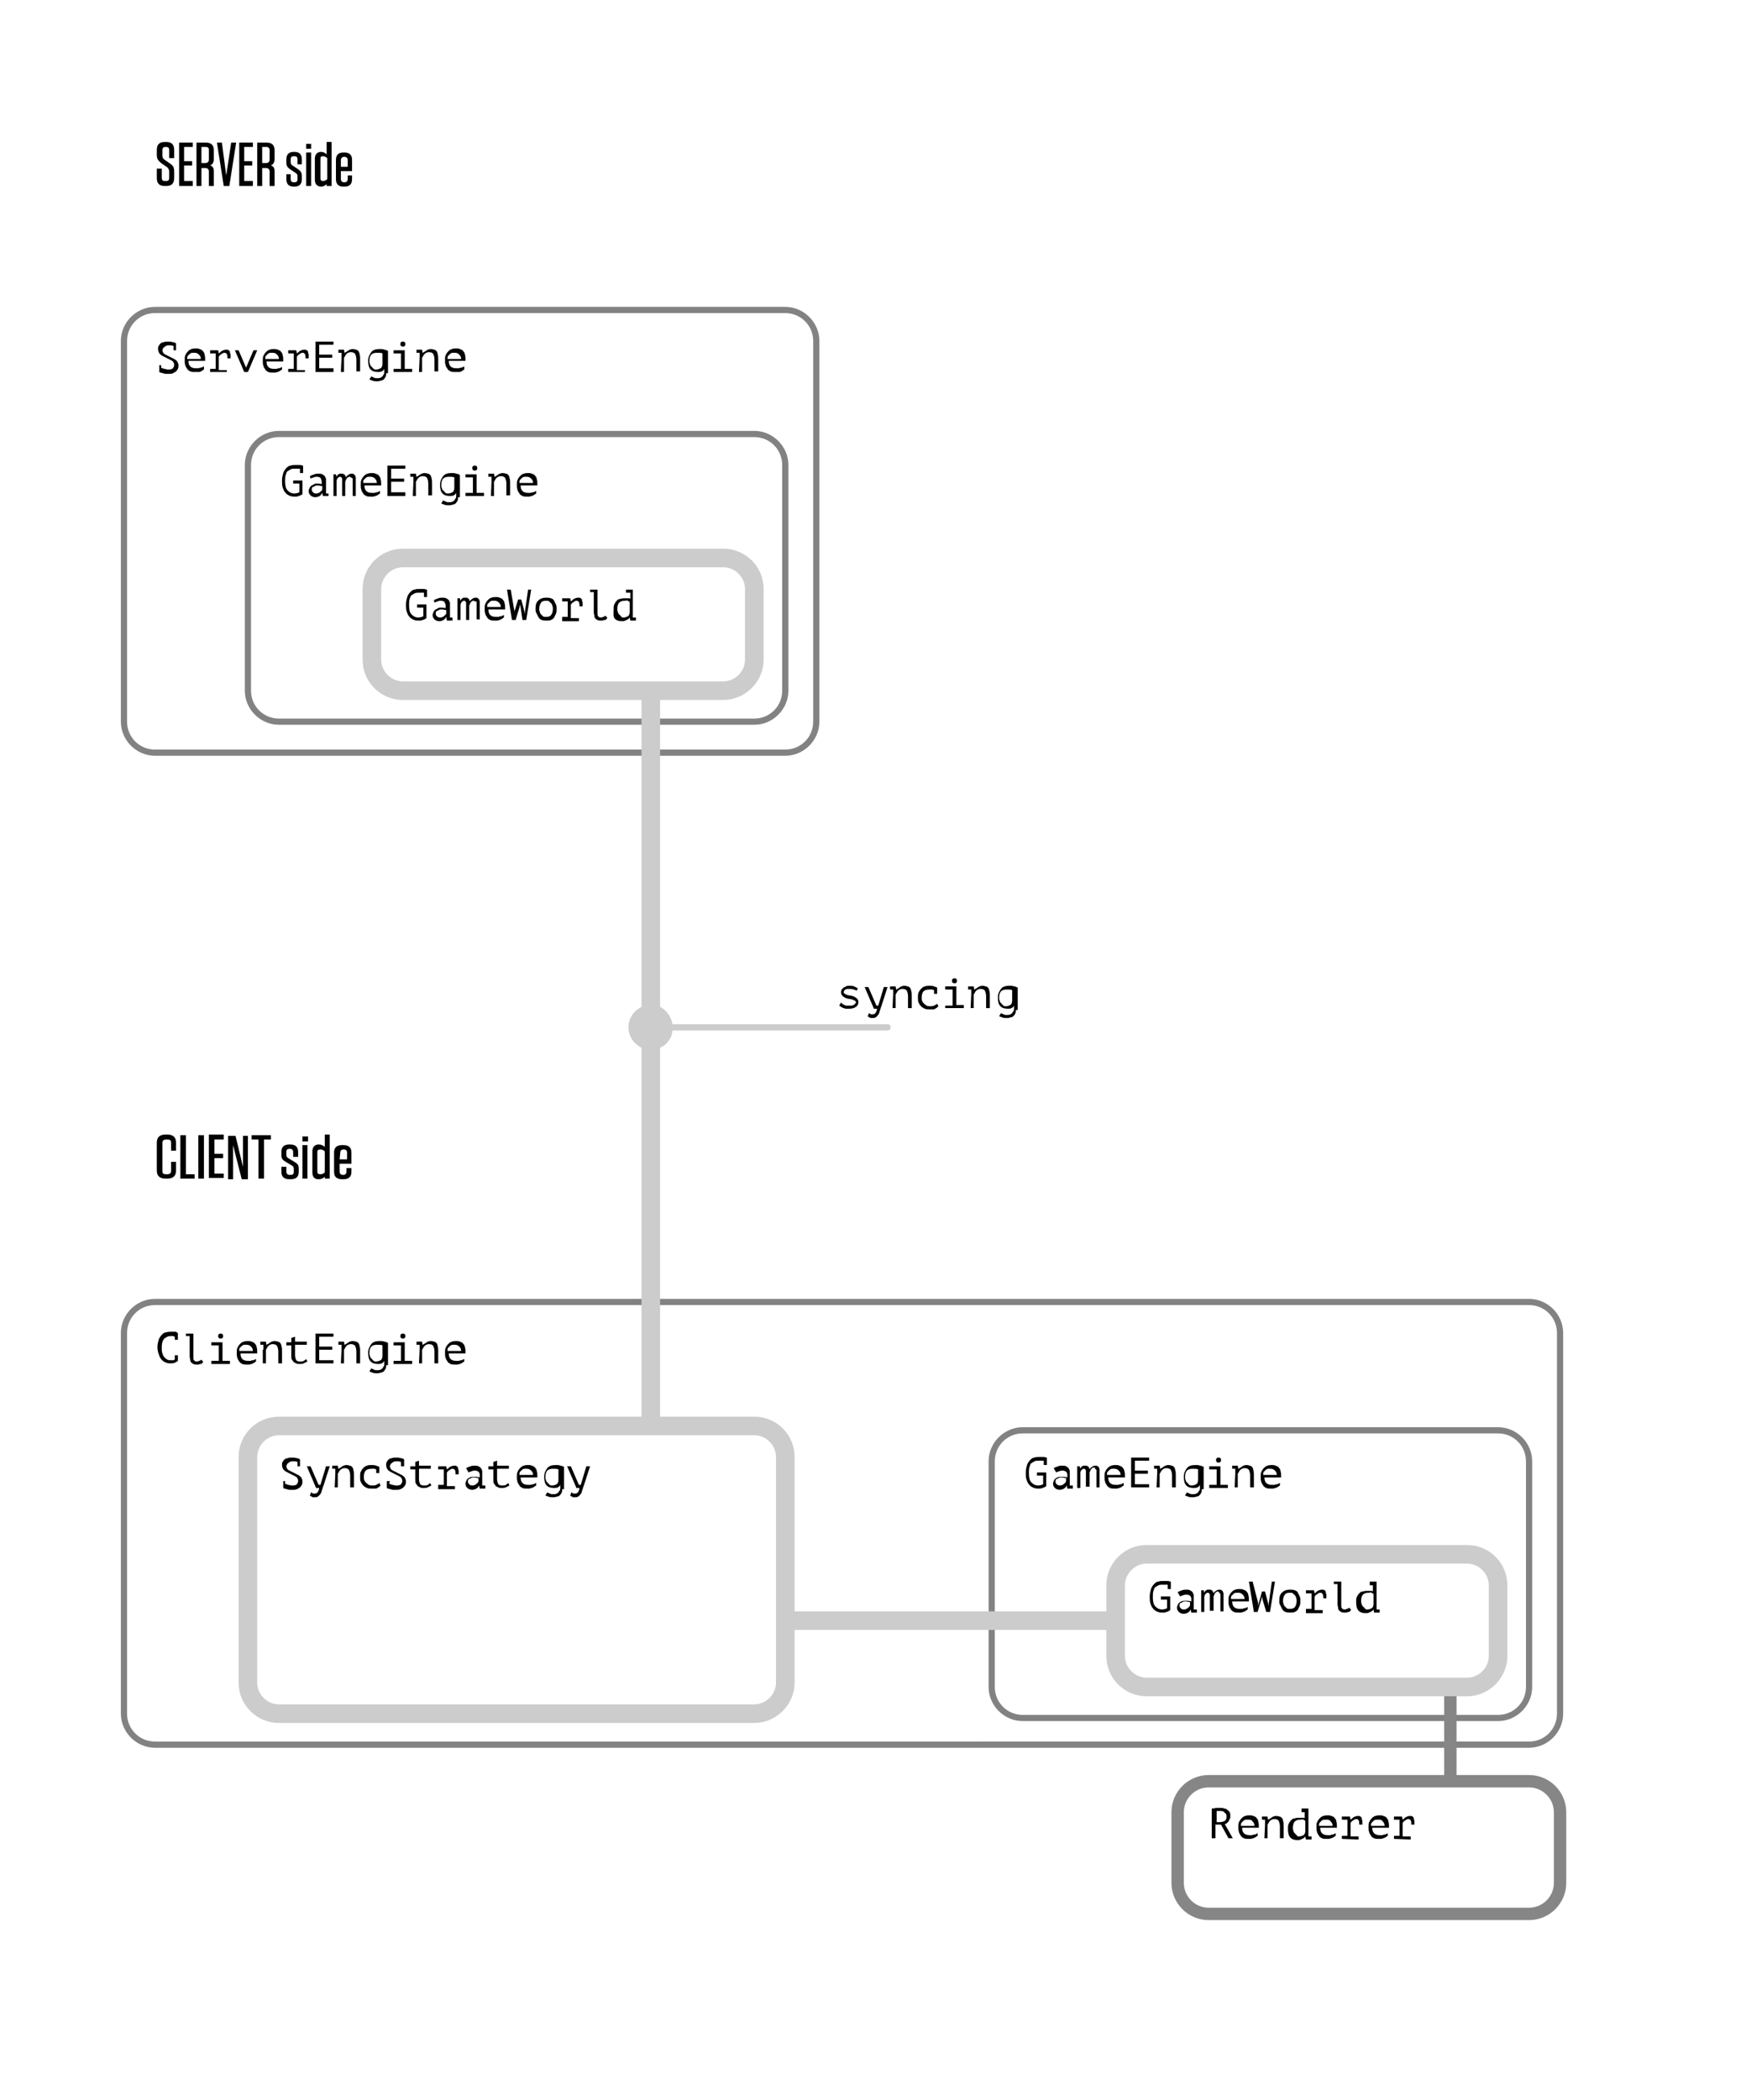 <?xml version="1.0" encoding="utf-8"?>
<!-- Generator: Adobe Illustrator 19.0.0, SVG Export Plug-In . SVG Version: 6.00 Build 0)  -->
<svg version="1.1" id="Layer_1" xmlns="http://www.w3.org/2000/svg" xmlns:xlink="http://www.w3.org/1999/xlink" x="0px" y="0px"
	 viewBox="-164 227.3 281.7 338.7" style="enable-background:new -164 227.3 281.7 338.7;" xml:space="preserve">
<style type="text/css">
	.st0{fill:#828282;}
	.st1{fill:#868687;}
	.st2{fill:#CCCCCC;}
</style>
<g>
	<path d="M-135.6,414.7v1.4c0,0.9-0.5,1.3-1.4,1.3h-0.3c-0.9,0-1.4-0.4-1.4-1.3v-4.5c0-0.9,0.5-1.3,1.4-1.3h0.3
		c0.9,0,1.4,0.4,1.4,1.3v1.3h-0.8v-1.3c0-0.4-0.2-0.5-0.6-0.5h-0.2c-0.4,0-0.6,0.2-0.6,0.5v4.6c0,0.4,0.2,0.5,0.6,0.5h0.2
		c0.4,0,0.6-0.2,0.6-0.5v-1.5H-135.6z"/>
	<path d="M-134,410.4v6.3h1.4v0.7h-2.3v-7H-134z"/>
	<path d="M-131.1,417.4h-0.9v-7h0.9V417.4z"/>
	<path d="M-127.9,410.4v0.7h-1.5v2.3h1.4v0.7h-1.4v2.5h1.5v0.7h-2.4v-7h2.4V410.4z"/>
	<path d="M-126.4,412v5.5h-0.8v-7h1.2l1.2,5v-5h0.8v7h-1L-126.4,412z"/>
	<path d="M-122.3,417.4v-6.3h-1.1v-0.7h3.1v0.7h-1.1v6.3H-122.3z"/>
	<path d="M-116.7,413.1c0-0.3-0.2-0.5-0.5-0.5h-0.1c-0.3,0-0.5,0.1-0.5,0.5v0.5c0,0.2,0.1,0.4,0.3,0.5l1,0.6
		c0.5,0.3,0.7,0.5,0.7,1.1v0.5c0,0.8-0.4,1.2-1.3,1.2h-0.2c-0.9,0-1.3-0.4-1.3-1.2v-0.8h0.8v0.8c0,0.3,0.2,0.5,0.5,0.5h0.2
		c0.3,0,0.5-0.1,0.5-0.5v-0.5c0-0.2-0.1-0.4-0.3-0.5l-1-0.6c-0.5-0.3-0.7-0.5-0.7-1.1v-0.5c0-0.8,0.4-1.2,1.3-1.2h0.1
		c0.9,0,1.3,0.4,1.3,1.2v0.8h-0.8V413.1z"/>
	<path d="M-115.2,410.6h0.9v0.8h-0.9V410.6z M-115.2,412h0.8v5.4h-0.8V412z"/>
	<path d="M-110.8,417.4h-0.8v-0.3c-0.2,0.2-0.5,0.4-1,0.4c-0.7,0-1-0.4-1-1.1V413c0-0.6,0.3-1.1,1-1.1c0.5,0,0.8,0.2,1,0.4v-2h0.8
		V417.4z M-111.6,413c-0.2-0.2-0.5-0.3-0.7-0.3c-0.3,0-0.5,0.1-0.5,0.4v3.2c0,0.3,0.2,0.4,0.5,0.4c0.3,0,0.5-0.1,0.7-0.3V413z"/>
	<path d="M-109.2,415v1.3c0,0.3,0.2,0.5,0.5,0.5h0.1c0.3,0,0.5-0.2,0.5-0.5v-0.6h0.8v0.6c0,0.8-0.4,1.2-1.3,1.2h-0.2
		c-0.9,0-1.3-0.4-1.3-1.2v-3.1c0-0.8,0.4-1.2,1.3-1.2h0.2c0.9,0,1.3,0.4,1.3,1.2v1.8H-109.2z M-109.2,414.3h1.2v-1.1
		c0-0.3-0.2-0.5-0.5-0.5h-0.1c-0.3,0-0.5,0.2-0.5,0.5L-109.2,414.3L-109.2,414.3z"/>
</g>
<g>
	<path d="M-135.9,255v1c0,0.9-0.4,1.3-1.3,1.3h-0.2c-0.9,0-1.3-0.4-1.3-1.3v-1.5h0.8v1.5c0,0.4,0.2,0.5,0.5,0.5h0.2
		c0.4,0,0.5-0.2,0.5-0.5v-1c0-0.3-0.1-0.5-0.3-0.7l-1-0.7c-0.5-0.4-0.7-0.7-0.7-1.3v-0.8c0-0.9,0.4-1.3,1.3-1.3h0.2
		c0.9,0,1.3,0.4,1.3,1.3v1.3h-0.8v-1.3c0-0.4-0.2-0.5-0.5-0.5h-0.1c-0.4,0-0.5,0.2-0.5,0.5v0.9c0,0.3,0.1,0.5,0.4,0.7l1,0.7
		C-136,254.1-135.9,254.4-135.9,255z"/>
	<path d="M-132.9,250.3v0.7h-1.4v2.3h1.3v0.7h-1.3v2.5h1.4v0.8h-2.2v-7H-132.9z"/>
	<path d="M-129.5,254.9v2.4h-0.8V255c0-0.4-0.2-0.6-0.6-0.6h-0.6v2.9h-0.8v-7h1.5c0.9,0,1.3,0.4,1.3,1.3v1.3c0,0.6-0.2,0.9-0.6,1.1
		C-129.7,254.1-129.5,254.4-129.5,254.9z M-130.8,251h-0.7v2.6h0.6c0.4,0,0.6-0.2,0.6-0.6v-1.5C-130.3,251.2-130.4,251-130.8,251z"
		/>
	<path d="M-127.9,257.3l-1.1-7h0.8l0.7,5.3l0.8-5.3h0.8l-1.1,7H-127.9z"/>
	<path d="M-123.2,250.3v0.7h-1.4v2.3h1.3v0.7h-1.3v2.5h1.4v0.8h-2.2v-7H-123.2z"/>
	<path d="M-119.7,254.9v2.4h-0.8V255c0-0.4-0.2-0.6-0.6-0.6h-0.6v2.9h-0.8v-7h1.5c0.9,0,1.3,0.4,1.3,1.3v1.3c0,0.6-0.2,0.9-0.6,1.1
		C-119.9,254.1-119.7,254.4-119.7,254.9z M-121,251h-0.7v2.6h0.6c0.4,0,0.6-0.2,0.6-0.6v-1.5C-120.5,251.2-120.7,251-121,251z"/>
	<path d="M-116,253c0-0.3-0.1-0.5-0.5-0.5h-0.1c-0.3,0-0.5,0.1-0.5,0.5v0.5c0,0.2,0.1,0.4,0.3,0.5l0.9,0.6c0.4,0.3,0.6,0.5,0.6,1.1
		v0.5c0,0.8-0.4,1.2-1.2,1.2h-0.1c-0.8,0-1.2-0.4-1.2-1.2v-0.8h0.7v0.8c0,0.3,0.1,0.5,0.5,0.5h0.1c0.3,0,0.5-0.1,0.5-0.5v-0.5
		c0-0.2-0.1-0.4-0.3-0.5l-0.9-0.6c-0.4-0.3-0.6-0.5-0.6-1.1V253c0-0.8,0.4-1.2,1.2-1.2h0.1c0.8,0,1.2,0.4,1.2,1.2v0.8h-0.7V253z"/>
	<path d="M-114.6,250.5h0.8v0.8h-0.8V250.5z M-114.6,251.9h0.8v5.4h-0.8V251.9z"/>
	<path d="M-110.5,257.3h-0.8V257c-0.2,0.2-0.5,0.4-0.9,0.4c-0.6,0-1-0.4-1-1.1v-3.4c0-0.6,0.3-1.1,1-1.1c0.4,0,0.7,0.2,0.9,0.4v-2
		h0.8V257.3z M-111.2,252.8c-0.2-0.2-0.5-0.3-0.7-0.3c-0.3,0-0.4,0.1-0.4,0.4v3.2c0,0.3,0.2,0.4,0.4,0.4s0.5-0.1,0.7-0.3V252.8z"/>
	<path d="M-109,254.9v1.3c0,0.3,0.2,0.5,0.5,0.5h0.1c0.3,0,0.5-0.2,0.5-0.5v-0.6h0.7v0.6c0,0.8-0.4,1.2-1.2,1.2h-0.2
		c-0.8,0-1.2-0.4-1.2-1.2v-3.1c0-0.8,0.4-1.2,1.2-1.2h0.2c0.8,0,1.2,0.4,1.2,1.2v1.8C-107.2,254.9-109,254.9-109,254.9z M-109,254.2
		h1.1v-1.1c0-0.3-0.2-0.5-0.5-0.5h-0.1c-0.3,0-0.5,0.2-0.5,0.5V254.2z"/>
</g>
<g>
	<path d="M-138,286.6c0.1,0.1,0.3,0.1,0.5,0.2c0.2,0,0.4,0.1,0.5,0.1c0.2,0,0.3,0,0.4,0c0.1,0,0.3-0.1,0.4-0.1
		c0.1-0.1,0.2-0.2,0.2-0.3c0.1-0.1,0.1-0.2,0.1-0.4c0-0.2-0.1-0.3-0.2-0.5c-0.1-0.1-0.3-0.2-0.5-0.3c-0.2-0.1-0.4-0.2-0.6-0.3
		c-0.2-0.1-0.4-0.2-0.6-0.3s-0.4-0.3-0.5-0.4c-0.1-0.2-0.2-0.4-0.2-0.7c0-0.2,0-0.4,0.1-0.5c0.1-0.2,0.2-0.3,0.3-0.4
		c0.1-0.1,0.3-0.2,0.5-0.2c0.2-0.1,0.4-0.1,0.7-0.1c0.3,0,0.5,0,0.8,0.1c0.2,0,0.4,0.1,0.5,0.2l0,0l0,0l0,0l0,0v1.1h-0.4v-0.7
		c-0.1,0-0.2-0.1-0.4-0.1c-0.2,0-0.3,0-0.4,0c-0.2,0-0.3,0-0.4,0.1c-0.1,0-0.2,0.1-0.3,0.2c-0.1,0.1-0.2,0.1-0.2,0.2
		c0,0.1-0.1,0.2-0.1,0.3c0,0.2,0.1,0.3,0.2,0.5c0.1,0.1,0.3,0.2,0.5,0.3c0.2,0.1,0.4,0.2,0.6,0.3c0.2,0.1,0.4,0.2,0.6,0.3
		c0.2,0.1,0.4,0.3,0.5,0.4c0.1,0.2,0.2,0.4,0.2,0.6c0,0.2,0,0.4-0.1,0.6c-0.1,0.2-0.2,0.3-0.3,0.4c-0.1,0.1-0.3,0.2-0.5,0.3
		c-0.2,0.1-0.4,0.1-0.7,0.1c-0.2,0-0.3,0-0.5,0c-0.2,0-0.3-0.1-0.4-0.1s-0.3-0.1-0.4-0.1c-0.1,0-0.2-0.1-0.2-0.1l0,0v-1.1h0.3V286.6
		z"/>
	<path d="M-131.1,286.9c-0.1,0.1-0.2,0.1-0.3,0.2c-0.1,0.1-0.2,0.1-0.4,0.2c-0.1,0-0.2,0-0.4,0c-0.1,0-0.3,0-0.4,0
		c-0.3,0-0.5,0-0.7-0.1s-0.4-0.2-0.5-0.4c-0.1-0.2-0.3-0.4-0.3-0.6c-0.1-0.2-0.1-0.5-0.1-0.8c0-0.3,0-0.6,0.1-0.8
		c0.1-0.2,0.2-0.4,0.4-0.6c0.2-0.2,0.3-0.3,0.6-0.4c0.3-0.1,0.5-0.1,0.7-0.1c0.2,0,0.4,0,0.6,0.1c0.2,0.1,0.4,0.1,0.5,0.3
		c0.1,0.1,0.3,0.3,0.3,0.6c0.1,0.2,0.1,0.6,0.1,1h-2.7c0,0.4,0.1,0.7,0.3,0.9c0.2,0.2,0.5,0.3,0.9,0.3c0.1,0,0.2,0,0.4,0
		c0.1,0,0.2-0.1,0.4-0.1c0.2,0,0.2-0.1,0.3-0.1c0.1-0.1,0.2-0.1,0.2-0.1V286.9z M-132.6,284.2c-0.2,0-0.3,0-0.4,0s-0.3,0.1-0.4,0.2
		c-0.1,0.1-0.2,0.2-0.3,0.3c-0.1,0.1-0.1,0.3-0.1,0.5h2.2c0-0.3-0.1-0.5-0.3-0.7C-132.1,284.3-132.3,284.2-132.6,284.2z"/>
	<path d="M-130.1,287.3v-0.5h0.9v-2.5h-0.9v-0.5h1.3l0.1,0.5l0,0c0.2-0.1,0.3-0.3,0.5-0.4s0.4-0.2,0.7-0.2c0.2,0,0.3,0,0.4,0.1
		s0.2,0.1,0.2,0.3c0,0.2,0.1,0.3,0.1,0.4c0,0.2,0,0.4,0,0.6h-0.5c0-0.3,0-0.5-0.1-0.7c-0.1-0.1-0.2-0.2-0.3-0.2s-0.3,0-0.4,0.1
		c-0.1,0.1-0.2,0.1-0.3,0.2c-0.1,0.1-0.2,0.1-0.2,0.2c-0.1,0.1-0.1,0.1-0.1,0.2v2.1h1.3v0.3H-130.1z"/>
	<path d="M-124.3,286.6L-124.3,286.6l1.2-2.8h0.6l-1.5,3.5h-0.6l-1.5-3.5h0.6L-124.3,286.6z"/>
	<path d="M-118.5,286.9c-0.1,0.1-0.2,0.1-0.3,0.2c-0.1,0.1-0.2,0.1-0.4,0.2c-0.1,0-0.3,0.1-0.4,0.1c-0.1,0-0.3,0-0.4,0
		c-0.3,0-0.5,0-0.7-0.1s-0.4-0.2-0.5-0.4c-0.1-0.2-0.3-0.4-0.3-0.6c-0.1-0.2-0.1-0.5-0.1-0.8c0-0.3,0-0.6,0.1-0.8
		c0.1-0.2,0.2-0.4,0.4-0.6c0.2-0.2,0.3-0.3,0.6-0.4c0.3-0.1,0.5-0.1,0.7-0.1s0.4,0,0.6,0.1s0.4,0.1,0.5,0.3c0.1,0.1,0.3,0.3,0.3,0.6
		c0.1,0.2,0.1,0.6,0.1,1h-2.7c0,0.4,0.1,0.7,0.3,0.9c0.2,0.2,0.5,0.3,0.9,0.3c0.1,0,0.2,0,0.4,0c0.1,0,0.2-0.1,0.4-0.1
		c0.2,0,0.2-0.1,0.3-0.1c0.1-0.1,0.2-0.1,0.2-0.1V286.9z M-120,284.2c-0.2,0-0.3,0-0.4,0s-0.3,0.1-0.4,0.2c-0.1,0.1-0.2,0.2-0.3,0.3
		c-0.1,0.1-0.1,0.3-0.1,0.5h2.2c0-0.3-0.1-0.5-0.3-0.7C-119.5,284.3-119.7,284.2-120,284.2z"/>
	<path d="M-117.5,287.3v-0.5h0.9v-2.5h-0.9v-0.5h1.3l0.1,0.5l0,0c0.2-0.1,0.3-0.3,0.5-0.4c0.2-0.1,0.4-0.2,0.7-0.2
		c0.2,0,0.3,0,0.4,0.1c0.1,0.1,0.2,0.1,0.2,0.3c0,0.2,0.1,0.3,0.1,0.4c0,0.2,0,0.4,0,0.6h-0.5c0-0.3,0-0.5-0.1-0.7
		c-0.1-0.1-0.2-0.2-0.3-0.2s-0.3,0-0.4,0.1c-0.1,0.1-0.2,0.1-0.3,0.2c-0.1,0.1-0.2,0.1-0.2,0.2c-0.1,0.1-0.1,0.1-0.1,0.2v2.1h1.3
		v0.3H-117.5z"/>
	<path d="M-113.1,282.4h2.9v0.5h-2.3v1.6h2.1v0.5h-2.1v1.7h2.3v0.6h-2.9V282.4z"/>
	<path d="M-108.9,285c0,0,0-0.1,0-0.2s0-0.1,0-0.2c0-0.1,0-0.1,0-0.2s0-0.1,0-0.2h-0.5v-0.5h0.9l0.1,0.6l0,0c0-0.1,0.1-0.2,0.2-0.2
		c0.1-0.1,0.2-0.1,0.3-0.2s0.2-0.1,0.3-0.2c0.1,0,0.3-0.1,0.4-0.1c0.2,0,0.4,0,0.6,0.1c0.2,0,0.3,0.1,0.4,0.2
		c0.1,0.1,0.2,0.3,0.2,0.5c0.1,0.2,0.1,0.5,0.1,0.8v2h-0.6v-1.9c0-0.4-0.1-0.7-0.2-0.9c-0.1-0.2-0.4-0.3-0.7-0.3
		c-0.1,0-0.2,0-0.4,0.1c-0.1,0-0.2,0.1-0.3,0.2c-0.1,0.1-0.2,0.2-0.2,0.3c-0.1,0.1-0.1,0.2-0.2,0.3v2.3h-0.5L-108.9,285L-108.9,285z
		"/>
	<path d="M-101.7,287.5c0,0.2,0,0.4-0.1,0.6c-0.1,0.2-0.2,0.3-0.3,0.4c-0.1,0.1-0.3,0.2-0.5,0.2c-0.2,0.1-0.4,0.1-0.6,0.1
		c-0.3,0-0.5,0-0.7-0.1c-0.2-0.1-0.4-0.1-0.5-0.2l0.3-0.5c0,0,0.1,0.1,0.2,0.1c0.1,0,0.1,0.1,0.2,0.1s0.2,0.1,0.3,0.1
		c0.1,0,0.2,0,0.3,0c0.2,0,0.4,0,0.5-0.1c0.1,0,0.2-0.1,0.3-0.2c0.1-0.1,0.1-0.2,0.2-0.3s0.1-0.3,0.1-0.5v-0.4l0,0
		c-0.1,0.2-0.2,0.3-0.4,0.4s-0.4,0.1-0.6,0.1c-0.5,0-0.9-0.1-1.2-0.4c-0.3-0.3-0.4-0.8-0.4-1.4c0-0.6,0.2-1,0.5-1.4
		c0.3-0.4,0.8-0.5,1.4-0.5c0.3,0,0.5,0,0.7,0.1c0.2,0,0.4,0.1,0.6,0.2v3.6H-101.7z M-103.3,286.9c0.3,0,0.5-0.1,0.7-0.2
		s0.3-0.4,0.3-0.7v-1.7c-0.2-0.1-0.5-0.1-0.9-0.1c-0.4,0-0.7,0.1-0.9,0.3c-0.2,0.2-0.3,0.6-0.3,1c0,0.2,0,0.4,0.1,0.5
		c0,0.2,0.1,0.3,0.2,0.4c0.1,0.1,0.2,0.2,0.3,0.3C-103.7,286.9-103.5,286.9-103.3,286.9z"/>
	<path d="M-100.5,287.3v-0.5h1.2v-2.5h-1.2v-0.5h1.8v3h1.2v0.5H-100.5z M-99.4,282.8c0-0.1,0-0.2,0.1-0.3c0.1-0.1,0.2-0.1,0.3-0.1
		c0.1,0,0.2,0,0.3,0.1c0.1,0.1,0.1,0.2,0.1,0.3s0,0.2-0.1,0.3c-0.1,0.1-0.2,0.1-0.3,0.1c-0.1,0-0.2,0-0.3-0.1
		C-99.4,283-99.4,282.9-99.4,282.8z"/>
	<path d="M-96.3,285c0,0,0-0.1,0-0.2s0-0.1,0-0.2c0-0.1,0-0.1,0-0.2s0-0.1,0-0.2h-0.5v-0.5h0.9l0.1,0.6l0,0c0-0.1,0.1-0.2,0.2-0.2
		c0.1-0.1,0.2-0.1,0.3-0.2c0.1-0.1,0.2-0.1,0.3-0.2c0.1,0,0.3-0.1,0.4-0.1c0.2,0,0.4,0,0.6,0.1c0.2,0,0.3,0.1,0.4,0.2
		c0.1,0.1,0.2,0.3,0.2,0.5c0.1,0.2,0.1,0.5,0.1,0.8v2h-0.6v-1.9c0-0.4-0.1-0.7-0.2-0.9c-0.1-0.2-0.4-0.3-0.7-0.3
		c-0.1,0-0.2,0-0.4,0.1c-0.1,0-0.2,0.1-0.3,0.2c-0.1,0.1-0.2,0.2-0.2,0.3c-0.1,0.1-0.1,0.2-0.2,0.3v2.3h-0.5L-96.3,285L-96.3,285z"
		/>
	<path d="M-89.1,286.9c-0.1,0.1-0.2,0.1-0.3,0.2c-0.1,0.1-0.2,0.1-0.4,0.2c-0.1,0-0.2,0-0.4,0c-0.1,0-0.3,0-0.4,0
		c-0.3,0-0.5,0-0.7-0.1s-0.4-0.2-0.5-0.4s-0.3-0.4-0.3-0.6c-0.1-0.2-0.1-0.5-0.1-0.8c0-0.3,0-0.6,0.1-0.8c0.1-0.2,0.2-0.4,0.4-0.6
		c0.2-0.2,0.3-0.3,0.6-0.4c0.3-0.1,0.5-0.1,0.7-0.1s0.4,0,0.6,0.1c0.2,0.1,0.4,0.1,0.5,0.3c0.1,0.1,0.3,0.3,0.3,0.6
		c0.1,0.2,0.1,0.6,0.1,1h-2.7c0,0.4,0.1,0.7,0.3,0.9c0.2,0.2,0.5,0.3,0.9,0.3c0.1,0,0.2,0,0.4,0c0.1,0,0.2-0.1,0.4-0.1
		s0.2-0.1,0.3-0.1c0.1-0.1,0.2-0.1,0.2-0.1L-89.1,286.9z M-90.6,284.2c-0.2,0-0.3,0-0.4,0s-0.3,0.1-0.4,0.2s-0.2,0.2-0.3,0.3
		s-0.1,0.3-0.1,0.5h2.2c0-0.3-0.1-0.5-0.3-0.7C-90.1,284.3-90.3,284.2-90.6,284.2z"/>
</g>
<g>
	<path d="M-115.9,302.9c-0.2,0-0.4,0-0.6,0s-0.4,0-0.6,0.1c-0.2,0.1-0.3,0.2-0.5,0.3s-0.2,0.4-0.3,0.6c-0.1,0.3-0.1,0.6-0.1,1
		c0,0.7,0.1,1.2,0.4,1.5c0.3,0.3,0.6,0.5,1.1,0.5c0.3,0,0.6-0.1,0.8-0.2v-1.4h-1v-0.5h1.5v2.2c-0.1,0.1-0.2,0.1-0.3,0.2
		c-0.1,0-0.2,0.1-0.3,0.1s-0.2,0.1-0.4,0.1c-0.1,0-0.3,0-0.4,0c-0.3,0-0.6-0.1-0.8-0.2c-0.2-0.1-0.5-0.3-0.6-0.5
		c-0.2-0.2-0.3-0.5-0.4-0.8c-0.1-0.3-0.1-0.7-0.1-1.1c0-0.5,0.1-0.8,0.2-1.2c0.1-0.3,0.3-0.6,0.5-0.8s0.4-0.4,0.7-0.4
		c0.2-0.1,0.5-0.1,0.8-0.1s0.5,0,0.7,0c0.2,0,0.3,0.1,0.5,0.1l0,0v1.2h-0.5v-0.7H-115.9z"/>
	<path d="M-114,304.1c0.2-0.1,0.4-0.2,0.7-0.3c0.3-0.1,0.5-0.1,0.7-0.1s0.4,0,0.6,0.1s0.3,0.2,0.4,0.3c0.1,0.1,0.1,0.3,0.2,0.4
		c0,0.2,0,0.3,0,0.5c0,0.2,0,0.4,0,0.6c0,0.2,0,0.4,0,0.6c0,0.2,0,0.5,0,0.7h0.4v0.4h-0.9l-0.1-0.5l0,0c0,0-0.1,0.1-0.1,0.2
		c-0.1,0.1-0.1,0.1-0.2,0.2c-0.1,0.1-0.2,0.1-0.3,0.2c-0.1,0-0.3,0.1-0.5,0.1c-0.3,0-0.6-0.1-0.8-0.3c-0.2-0.2-0.3-0.4-0.3-0.7
		c0-0.2,0.1-0.4,0.2-0.6c0.1-0.2,0.3-0.3,0.5-0.4c0.2-0.1,0.3-0.2,0.5-0.2c0.3,0,0.6,0,0.9,0.1c0-0.2,0-0.4,0-0.5s-0.1-0.3-0.1-0.3
		s-0.1-0.3-0.2-0.3s-0.2-0.1-0.4-0.1s-0.4,0-0.6,0.1c-0.2,0.1-0.4,0.1-0.5,0.2L-114,304.1z M-113,306.9c0.1,0,0.3,0,0.4-0.1
		c0.1,0,0.2-0.1,0.3-0.2c0.1-0.1,0.2-0.1,0.2-0.2c0.1-0.1,0.1-0.2,0.1-0.2v-0.5c-0.2,0-0.5-0.1-0.7-0.1c-0.2,0-0.4,0-0.5,0.1
		c-0.1,0.1-0.3,0.1-0.4,0.2c-0.1,0.1-0.1,0.2-0.1,0.4s0.1,0.3,0.2,0.4C-113.4,306.8-113.3,306.9-113,306.9z"/>
	<path d="M-108.8,307.3V305c0-0.1,0-0.2,0-0.3s0-0.2,0-0.2c0-0.1-0.1-0.1-0.1-0.2c0,0-0.1-0.1-0.2-0.1c-0.2,0-0.3,0.1-0.4,0.2
		c-0.1,0.1-0.2,0.3-0.2,0.5v2.4h-0.5v-3.5h0.4l0.1,0.4l0,0c0-0.1,0.1-0.1,0.1-0.2c0-0.1,0.1-0.1,0.2-0.2c0.1,0,0.1-0.1,0.2-0.1
		c0.1,0,0.2,0,0.3,0s0.1,0,0.2,0c0.1,0,0.1,0.1,0.2,0.1s0.1,0.1,0.2,0.2c0,0.1,0.1,0.2,0.1,0.3c0.1-0.2,0.2-0.3,0.4-0.4
		c0.1-0.1,0.3-0.2,0.5-0.2c0.2,0,0.3,0,0.4,0.1c0.1,0.1,0.2,0.1,0.2,0.2c0,0.1,0.1,0.2,0.1,0.3s0,0.3,0,0.4v2.6h-0.5v-2.4
		c0-0.1,0-0.2,0-0.3c0-0.1,0-0.2-0.1-0.2s-0.1-0.1-0.2-0.1c0,0-0.1-0.1-0.2-0.1c-0.2,0-0.3,0.1-0.4,0.2c-0.1,0.1-0.2,0.3-0.3,0.6
		v2.3H-108.8z"/>
	<path d="M-102.7,306.9c-0.1,0.1-0.2,0.1-0.3,0.2c-0.1,0.1-0.2,0.1-0.4,0.2c-0.1,0-0.3,0.1-0.4,0.1c-0.1,0-0.3,0-0.4,0
		c-0.3,0-0.5,0-0.7-0.1c-0.2-0.1-0.4-0.2-0.5-0.4c-0.1-0.2-0.3-0.4-0.3-0.6c-0.1-0.2-0.1-0.5-0.1-0.8c0-0.3,0-0.6,0.1-0.8
		c0.1-0.2,0.2-0.4,0.4-0.6s0.3-0.3,0.6-0.4s0.5-0.1,0.7-0.1c0.2,0,0.4,0,0.6,0.1s0.4,0.1,0.5,0.3c0.1,0.1,0.3,0.3,0.3,0.6
		c0.1,0.2,0.1,0.6,0.1,1h-2.7c0,0.4,0.1,0.7,0.3,0.9c0.2,0.2,0.5,0.3,0.9,0.3c0.1,0,0.2,0,0.4,0c0.1,0,0.2-0.1,0.4-0.1
		s0.2-0.1,0.3-0.1c0.1-0.1,0.2-0.1,0.2-0.1L-102.7,306.9z M-104.2,304.2c-0.2,0-0.3,0-0.4,0c-0.1,0-0.3,0.1-0.4,0.2
		c-0.1,0.1-0.2,0.2-0.3,0.3s-0.1,0.3-0.1,0.5h2.2c0-0.3-0.1-0.5-0.3-0.7C-103.7,304.3-103.9,304.2-104.2,304.2z"/>
	<path d="M-101.5,302.4h2.9v0.5h-2.3v1.6h2.1v0.5h-2.1v1.7h2.3v0.6h-2.9C-101.5,307.3-101.5,302.4-101.5,302.4z"/>
	<path d="M-97.3,305c0,0,0-0.1,0-0.2s0-0.1,0-0.2c0-0.1,0-0.1,0-0.2s0-0.1,0-0.2h-0.5v-0.5h0.9l0.1,0.6l0,0c0-0.1,0.1-0.2,0.2-0.2
		c0.1-0.1,0.2-0.1,0.3-0.2c0.1-0.1,0.2-0.1,0.3-0.2c0.1,0,0.3-0.1,0.4-0.1c0.2,0,0.4,0,0.6,0.1c0.2,0,0.3,0.1,0.4,0.2
		s0.2,0.3,0.2,0.5c0.1,0.2,0.1,0.5,0.1,0.8v2h-0.6v-1.9c0-0.4-0.1-0.7-0.2-0.9c-0.1-0.2-0.4-0.3-0.7-0.3c-0.1,0-0.2,0-0.4,0.1
		c-0.1,0-0.2,0.1-0.3,0.2c-0.1,0.1-0.2,0.2-0.2,0.3c-0.1,0.1-0.1,0.2-0.2,0.3v2.3h-0.5L-97.3,305L-97.3,305z"/>
	<path d="M-90.1,307.5c0,0.2,0,0.4-0.1,0.6c-0.1,0.2-0.2,0.3-0.3,0.4c-0.1,0.1-0.3,0.2-0.5,0.2c-0.2,0.1-0.4,0.1-0.6,0.1
		c-0.3,0-0.5,0-0.7-0.1s-0.4-0.1-0.5-0.2l0.3-0.5c0,0,0.1,0.1,0.2,0.1s0.1,0.1,0.2,0.1s0.2,0.1,0.3,0.1c0.1,0,0.2,0,0.3,0
		c0.2,0,0.4,0,0.5-0.1c0.1,0,0.2-0.1,0.3-0.2c0.1-0.1,0.1-0.2,0.2-0.3s0.1-0.3,0.1-0.5v-0.4l0,0c-0.1,0.2-0.2,0.3-0.4,0.4
		s-0.4,0.1-0.6,0.1c-0.5,0-0.9-0.1-1.2-0.4c-0.3-0.3-0.4-0.8-0.4-1.4s0.2-1,0.5-1.4s0.8-0.5,1.4-0.5c0.3,0,0.5,0,0.7,0.1
		c0.2,0,0.4,0.1,0.6,0.2v3.6H-90.1z M-91.7,306.9c0.3,0,0.5-0.1,0.7-0.2s0.3-0.4,0.3-0.7v-1.7c-0.2-0.1-0.5-0.1-0.9-0.1
		s-0.7,0.1-0.9,0.3c-0.2,0.2-0.3,0.6-0.3,1c0,0.2,0,0.4,0.1,0.5c0,0.2,0.1,0.3,0.2,0.4s0.2,0.2,0.3,0.3
		C-92.1,306.9-91.9,306.9-91.7,306.9z"/>
	<path d="M-88.9,307.3v-0.5h1.2v-2.5h-1.2v-0.5h1.8v3h1.2v0.5H-88.9z M-87.8,302.8c0-0.1,0-0.2,0.1-0.3c0.1-0.1,0.2-0.1,0.3-0.1
		c0.1,0,0.2,0,0.3,0.1c0.1,0.1,0.1,0.2,0.1,0.3s0,0.2-0.1,0.3c-0.1,0.1-0.2,0.1-0.3,0.1c-0.1,0-0.2,0-0.3-0.1
		C-87.8,303-87.8,302.9-87.8,302.8z"/>
	<path d="M-84.7,305c0,0,0-0.1,0-0.2s0-0.1,0-0.2c0-0.1,0-0.1,0-0.2s0-0.1,0-0.2h-0.5v-0.5h0.9l0.1,0.6l0,0c0-0.1,0.1-0.2,0.2-0.2
		c0.1-0.1,0.2-0.1,0.3-0.2c0.1-0.1,0.2-0.1,0.3-0.2c0.1,0,0.3-0.1,0.4-0.1c0.2,0,0.4,0,0.6,0.1c0.2,0,0.3,0.1,0.4,0.2
		s0.2,0.3,0.2,0.5c0.1,0.2,0.1,0.5,0.1,0.8v2h-0.6v-1.9c0-0.4-0.1-0.7-0.2-0.9c-0.1-0.2-0.4-0.3-0.7-0.3c-0.1,0-0.2,0-0.4,0.1
		c-0.1,0-0.2,0.1-0.3,0.2c-0.1,0.1-0.2,0.2-0.2,0.3c-0.1,0.1-0.1,0.2-0.2,0.3v2.3h-0.5L-84.7,305L-84.7,305z"/>
	<path d="M-77.5,306.9c-0.1,0.1-0.2,0.1-0.3,0.2c-0.1,0.1-0.2,0.1-0.4,0.2c-0.1,0-0.3,0.1-0.4,0.1s-0.3,0-0.4,0
		c-0.3,0-0.5,0-0.7-0.1c-0.2-0.1-0.4-0.2-0.5-0.4c-0.1-0.2-0.3-0.4-0.3-0.6c-0.1-0.2-0.1-0.5-0.1-0.8c0-0.3,0-0.6,0.1-0.8
		c0.1-0.2,0.2-0.4,0.4-0.6c0.2-0.2,0.3-0.3,0.6-0.4s0.5-0.1,0.7-0.1s0.4,0,0.6,0.1s0.4,0.1,0.5,0.3c0.1,0.1,0.3,0.3,0.3,0.6
		c0.1,0.2,0.1,0.6,0.1,1H-80c0,0.4,0.1,0.7,0.3,0.9c0.2,0.2,0.5,0.3,0.9,0.3c0.1,0,0.2,0,0.4,0c0.1,0,0.2-0.1,0.4-0.1
		s0.2-0.1,0.3-0.1c0.1-0.1,0.2-0.1,0.2-0.1V306.9z M-79,304.2c-0.2,0-0.3,0-0.4,0s-0.3,0.1-0.4,0.2s-0.2,0.2-0.3,0.3
		s-0.1,0.3-0.1,0.5h2.2c0-0.3-0.1-0.5-0.3-0.7C-78.5,304.3-78.7,304.2-79,304.2z"/>
</g>
<g>
	<path d="M-95.9,322.9c-0.2,0-0.4,0-0.6,0s-0.4,0-0.6,0.1c-0.2,0.1-0.3,0.2-0.5,0.3s-0.2,0.4-0.3,0.6c-0.1,0.3-0.1,0.6-0.1,1
		c0,0.7,0.1,1.2,0.4,1.5c0.3,0.3,0.6,0.5,1.1,0.5c0.3,0,0.6-0.1,0.8-0.2v-1.4h-1v-0.5h1.5v2.2c-0.1,0.1-0.2,0.1-0.3,0.2
		c-0.1,0-0.2,0.1-0.3,0.1c-0.1,0-0.2,0.1-0.4,0.1c-0.1,0-0.3,0-0.4,0c-0.3,0-0.6-0.1-0.8-0.2c-0.2-0.1-0.5-0.3-0.6-0.5
		c-0.2-0.2-0.3-0.5-0.4-0.8c-0.1-0.3-0.1-0.7-0.1-1.1c0-0.5,0.1-0.8,0.2-1.2c0.1-0.3,0.3-0.6,0.5-0.8s0.4-0.4,0.7-0.4
		c0.2-0.1,0.5-0.1,0.8-0.1s0.5,0,0.7,0s0.3,0.1,0.5,0.1l0,0v1.2h-0.5v-0.7H-95.9z"/>
	<path d="M-94,324.1c0.2-0.1,0.4-0.2,0.7-0.3s0.5-0.1,0.7-0.1s0.4,0,0.6,0.1s0.3,0.2,0.4,0.3c0.1,0.1,0.1,0.3,0.2,0.4
		c0,0.2,0,0.3,0,0.5c0,0.2,0,0.4,0,0.6c0,0.2,0,0.4,0,0.6c0,0.2,0,0.5,0,0.7h0.4v0.5h-0.9l-0.1-0.6l0,0c0,0-0.1,0.1-0.1,0.2
		c-0.1,0.1-0.1,0.1-0.2,0.2s-0.2,0.1-0.3,0.2c-0.1,0-0.3,0.1-0.5,0.1c-0.3,0-0.6-0.1-0.8-0.3c-0.2-0.2-0.3-0.4-0.3-0.7
		c0-0.2,0.1-0.4,0.2-0.6c0.1-0.2,0.3-0.3,0.5-0.4s0.3-0.2,0.5-0.2c0.3,0,0.6,0,0.9,0.1c0-0.2,0-0.4,0-0.5s-0.1-0.3-0.1-0.3
		s-0.1-0.3-0.2-0.3s-0.2-0.1-0.4-0.1c-0.2,0-0.4,0-0.6,0.1s-0.4,0.1-0.5,0.2L-94,324.1z M-93,326.9c0.1,0,0.3,0,0.4-0.1
		c0.1,0,0.2-0.1,0.3-0.2c0.1-0.1,0.2-0.1,0.2-0.2c0.1-0.1,0.1-0.2,0.1-0.2v-0.5c-0.2,0-0.5-0.1-0.7-0.1s-0.4,0-0.5,0.1
		c-0.1,0.1-0.3,0.1-0.4,0.2s-0.1,0.2-0.1,0.4s0.1,0.3,0.2,0.4C-93.4,326.8-93.3,326.9-93,326.9z"/>
	<path d="M-88.8,327.3V325c0-0.1,0-0.2,0-0.3s0-0.2,0-0.2c0-0.1-0.1-0.1-0.1-0.2c0,0-0.1-0.1-0.2-0.1c-0.2,0-0.3,0.1-0.4,0.2
		s-0.2,0.3-0.2,0.5v2.4h-0.5v-3.5h0.4l0.1,0.4l0,0c0-0.1,0.1-0.1,0.1-0.2c0-0.1,0.1-0.1,0.2-0.2c0.1,0,0.1-0.1,0.2-0.1s0.2,0,0.3,0
		c0.1,0,0.1,0,0.2,0s0.1,0.1,0.2,0.1s0.1,0.1,0.2,0.2c0,0.1,0.1,0.2,0.1,0.3c0.1-0.2,0.2-0.3,0.4-0.4c0.1-0.1,0.3-0.2,0.5-0.2
		s0.3,0,0.4,0.1c0.1,0.1,0.2,0.1,0.2,0.2c0,0.1,0.1,0.2,0.1,0.3s0,0.3,0,0.4v2.5h-0.5v-2.4c0-0.1,0-0.2,0-0.3s0-0.2-0.1-0.2
		s-0.1,0-0.2,0c0,0-0.1-0.1-0.2-0.1c-0.2,0-0.3,0.1-0.4,0.2s-0.2,0.3-0.3,0.6v2.3H-88.8z"/>
	<path d="M-82.7,326.9c-0.1,0.1-0.2,0.1-0.3,0.2c-0.1,0.1-0.2,0.1-0.4,0.2c-0.1,0-0.3,0.1-0.4,0.1s-0.3,0-0.4,0
		c-0.3,0-0.5,0-0.7-0.1c-0.2-0.1-0.4-0.2-0.5-0.4c-0.1-0.2-0.3-0.4-0.3-0.6c-0.1-0.2-0.1-0.5-0.1-0.8c0-0.3,0-0.6,0.1-0.8
		c0.1-0.2,0.2-0.4,0.4-0.6c0.2-0.2,0.3-0.3,0.6-0.4s0.5-0.1,0.7-0.1s0.4,0,0.6,0.1s0.4,0.1,0.5,0.3c0.1,0.1,0.3,0.3,0.3,0.6
		c0.1,0.2,0.1,0.6,0.1,1h-2.7c0,0.4,0.1,0.7,0.3,0.9c0.2,0.2,0.5,0.3,0.9,0.3c0.1,0,0.2,0,0.4,0c0.1,0,0.2-0.1,0.4-0.1
		s0.2-0.1,0.3-0.1c0.1-0.1,0.2-0.1,0.2-0.1V326.9z M-84.2,324.2c-0.2,0-0.3,0-0.4,0s-0.3,0.1-0.4,0.2s-0.2,0.2-0.3,0.3
		s-0.1,0.3-0.1,0.5h2.2c0-0.3-0.1-0.5-0.3-0.7C-83.7,324.3-83.9,324.2-84.2,324.2z"/>
	<path d="M-81,325.9v0.5l0,0V325.9l0.6-1.9h0.5l0.5,1.9l0.1,0.5l0,0v-0.5l0.5-3.5h0.5l-0.8,4.9h-0.6l-0.3-2l-0.1-0.5l0,0l-0.1,0.5
		l-0.6,2h-0.6l-0.8-4.9h0.6L-81,325.9z"/>
	<path d="M-77.6,325.5c0-0.6,0.1-1,0.4-1.3s0.7-0.5,1.3-0.5c0.3,0,0.5,0,0.8,0.1c0.3,0.1,0.4,0.2,0.5,0.4c0.1,0.2,0.2,0.4,0.3,0.6
		c0.1,0.2,0.1,0.5,0.1,0.7c0,0.3,0,0.5-0.1,0.8c-0.1,0.2-0.2,0.4-0.3,0.6c-0.1,0.2-0.3,0.3-0.5,0.4c-0.2,0.1-0.5,0.1-0.7,0.1
		c-0.3,0-0.5,0-0.8-0.1c-0.2-0.1-0.4-0.2-0.5-0.4c-0.1-0.2-0.2-0.4-0.3-0.6C-77.6,326-77.6,325.8-77.6,325.5z M-77,325.5
		c0,0.2,0,0.3,0.1,0.5c0,0.2,0.1,0.3,0.2,0.4s0.2,0.2,0.3,0.3c0.1,0.1,0.3,0.1,0.5,0.1c0.4,0,0.7-0.1,0.8-0.3c0.2-0.2,0.3-0.6,0.3-1
		c0-0.2,0-0.3-0.1-0.5c0-0.2-0.1-0.3-0.2-0.4c-0.1-0.1-0.2-0.2-0.3-0.3c-0.1-0.1-0.3-0.1-0.5-0.1c-0.4,0-0.7,0.1-0.8,0.3
		C-76.9,324.8-77,325.1-77,325.5z"/>
	<path d="M-73.3,327.3v-0.5h0.9v-2.5h-0.9v-0.5h1.3l0.1,0.5l0,0c0.2-0.1,0.3-0.3,0.5-0.4s0.4-0.2,0.7-0.2c0.2,0,0.3,0,0.4,0.1
		s0.2,0.1,0.2,0.3c0,0.2,0.1,0.3,0.1,0.4c0,0.2,0,0.4,0,0.6h-0.5c0-0.3,0-0.5-0.1-0.7c-0.1-0.1-0.2-0.2-0.3-0.2
		c-0.1,0-0.3,0-0.4,0.1c-0.1,0.1-0.2,0.1-0.3,0.2c-0.1,0.1-0.2,0.1-0.2,0.2c-0.1,0.1-0.1,0.1-0.1,0.2v2.1h1.3v0.5h-2.7V327.3z"/>
	<path d="M-68.8,322.4h1.2v3.7c0,0.3,0,0.5,0.1,0.6s0.2,0.2,0.4,0.2c0.1,0,0.3,0,0.4-0.1c0.1,0,0.3-0.1,0.4-0.2l0.3,0.4
		c-0.1,0.1-0.2,0.1-0.2,0.2s-0.2,0.1-0.3,0.1s-0.2,0.1-0.3,0.1c-0.1,0-0.2,0-0.3,0c-0.2,0-0.3,0-0.5-0.1c-0.2-0.1-0.2-0.1-0.3-0.2
		c-0.1-0.1-0.2-0.2-0.2-0.4c0-0.2-0.1-0.4-0.1-0.6v-3.3h-0.6V322.4z"/>
	<path d="M-63,322.4h1.1v3.7c0,0,0,0.1,0,0.2c0,0.1,0,0.1,0,0.2s0,0.1,0,0.2s0,0.1,0,0.2h0.5v0.5h-0.9l-0.1-0.5l0,0
		c-0.1,0.2-0.3,0.3-0.5,0.4c-0.2,0.1-0.4,0.2-0.7,0.2c-0.5,0-0.9-0.1-1.2-0.4c-0.3-0.3-0.2-0.9-0.2-1.5c0-0.3,0-0.6,0.1-0.8
		s0.2-0.4,0.4-0.6c0.2-0.2,0.3-0.3,0.6-0.3c0.2-0.1,0.5-0.1,0.7-0.1c0.1,0,0.2,0,0.3,0c0.1,0,0.1,0,0.2,0s0.1,0,0.2,0s0.1,0,0.2,0.1
		v-1H-63V322.4z M-63.4,326.9c0.3,0,0.5-0.1,0.7-0.2s0.3-0.4,0.3-0.7v-1.6c-0.1-0.1-0.2-0.1-0.3-0.2c-0.1-0.1-0.3,0-0.5,0
		c-0.4,0-0.7,0.1-0.9,0.3c-0.2,0.2-0.3,0.6-0.3,1c0,0.2,0,0.4,0.1,0.5c0,0.2,0.1,0.3,0.2,0.4s0.2,0.2,0.3,0.3
		C-63.7,326.9-63.6,326.9-63.4,326.9z"/>
</g>
<g>
	<path d="M-25.9,389c0-0.1-0.1-0.3-0.2-0.3c-0.1-0.1-0.3-0.1-0.4-0.2c-0.2,0-0.4-0.1-0.6-0.1c-0.2,0-0.4-0.1-0.6-0.2
		s-0.3-0.2-0.4-0.3c-0.1-0.1-0.2-0.3-0.2-0.5c0-0.2,0-0.3,0.1-0.5c0.1-0.1,0.2-0.2,0.3-0.3s0.3-0.1,0.4-0.2c0.1-0.1,0.3-0.1,0.5-0.1
		c0.3,0,0.6,0,0.8,0.1c0.2,0.1,0.4,0.2,0.6,0.3l-0.2,0.4c-0.2-0.1-0.3-0.2-0.5-0.2c-0.2-0.1-0.4-0.1-0.7-0.1c-0.1,0-0.2,0-0.3,0
		s-0.2,0.1-0.3,0.1s-0.1,0.1-0.2,0.2c0,0.1-0.1,0.2-0.1,0.2c0,0.1,0.1,0.2,0.2,0.3c0.1,0.1,0.3,0.1,0.4,0.2c0.2,0,0.4,0.1,0.6,0.1
		c0.2,0,0.4,0.1,0.6,0.2s0.3,0.2,0.4,0.3c0.1,0.1,0.2,0.3,0.2,0.5c0,0.3-0.1,0.6-0.4,0.8s-0.6,0.3-1.1,0.3c-0.2,0-0.3,0-0.5,0
		s-0.3-0.1-0.4-0.1c-0.1,0-0.2-0.1-0.4-0.2c-0.1-0.1-0.2-0.1-0.3-0.2l0.3-0.5c0.1,0.1,0.1,0.1,0.2,0.2c0.1,0.1,0.2,0.1,0.3,0.2
		c0.1,0,0.2,0.1,0.4,0.1c0.1,0,0.3,0,0.4,0c0.1,0,0.2,0,0.4,0s0.2-0.1,0.3-0.1s0.2-0.1,0.2-0.2C-26,389.2-25.9,389.1-25.9,389z"/>
	<path d="M-22.6,389.5h0.3l0.9-3h0.6l-1,3.1c-0.1,0.2-0.1,0.3-0.2,0.6c-0.1,0.2-0.1,0.4-0.2,0.6c-0.1,0.2-0.2,0.3-0.4,0.5
		c-0.2,0.2-0.4,0.2-0.7,0.2c-0.1,0-0.1,0-0.2,0c-0.1,0-0.1,0-0.2-0.1s-0.1,0-0.2-0.1c-0.1,0-0.1-0.1-0.1-0.1l0.2-0.5
		c0,0,0.1,0,0.1,0.1c0,0,0.1,0,0.2,0.1c0.1,0,0.1,0,0.2,0c0.1,0,0.1,0,0.1,0c0.4,0,0.6-0.3,0.7-0.9H-23l-1.5-3.5h0.6L-22.6,389.5z"
		/>
	<path d="M-19.9,387.7c0,0,0-0.1,0-0.2c0-0.1,0-0.1,0-0.2c0-0.1,0-0.1,0-0.2c0-0.1,0-0.1,0-0.2h-0.5v-0.5h0.9l0.1,0.6l0,0
		c0-0.1,0.1-0.2,0.2-0.2c0.1-0.1,0.2-0.1,0.3-0.2s0.2-0.1,0.3-0.2c0.1,0,0.3-0.1,0.4-0.1c0.2,0,0.4,0,0.6,0.1c0.2,0,0.3,0.1,0.4,0.2
		c0.1,0.1,0.2,0.3,0.2,0.5c0.1,0.2,0.1,0.5,0.1,0.8v2h-0.6V388c0-0.4-0.1-0.7-0.2-0.9c-0.1-0.2-0.4-0.3-0.7-0.3
		c-0.1,0-0.2,0-0.4,0.1c-0.1,0-0.2,0.1-0.3,0.2c-0.1,0.1-0.2,0.2-0.2,0.3c-0.1,0.1-0.1,0.2-0.2,0.3v2.2H-20L-19.9,387.7L-19.9,387.7
		z"/>
	<path d="M-13.3,387c-0.1,0-0.2-0.1-0.3-0.1s-0.2,0-0.4,0c-0.5,0-0.8,0.1-1,0.3s-0.3,0.6-0.3,1c0,0.2,0,0.4,0.1,0.6s0.2,0.3,0.3,0.4
		s0.3,0.2,0.4,0.3c0.2,0.1,0.4,0.1,0.6,0.1c0.2,0,0.4,0,0.6-0.1c0.2-0.1,0.4-0.2,0.5-0.3l0.2,0.4c-0.1,0.1-0.1,0.1-0.2,0.2
		c-0.1,0.1-0.2,0.1-0.3,0.2s-0.3,0.1-0.4,0.1c-0.2,0-0.3,0-0.5,0c-0.3,0-0.6,0-0.8-0.1s-0.4-0.2-0.6-0.4c-0.2-0.2-0.3-0.4-0.4-0.6
		c-0.1-0.2-0.1-0.5-0.1-0.8c0-0.3,0-0.6,0.1-0.8s0.2-0.4,0.4-0.6c0.2-0.2,0.3-0.3,0.6-0.4s0.5-0.1,0.7-0.1c0.3,0,0.6,0,0.8,0.1
		s0.4,0.1,0.5,0.2l0,0v1h-0.5L-13.3,387L-13.3,387z"/>
	<path d="M-11.5,390v-0.5h1.2v-2.6h-1.2v-0.5h1.8v3h1.2v0.5h-3V390z M-10.4,385.5c0-0.1,0-0.2,0.1-0.3s0.2-0.1,0.3-0.1
		s0.2,0,0.3,0.1s0.1,0.2,0.1,0.3c0,0.1,0,0.2-0.1,0.3s-0.2,0.1-0.3,0.1s-0.2,0-0.3-0.1S-10.4,385.6-10.4,385.5z"/>
	<path d="M-7.3,387.7c0,0,0-0.1,0-0.2c0-0.1,0-0.1,0-0.2c0-0.1,0-0.1,0-0.2c0-0.1,0-0.1,0-0.2h-0.5v-0.5h0.9l0.1,0.6l0,0
		c0-0.1,0.1-0.2,0.2-0.2c0.1-0.1,0.2-0.1,0.3-0.2s0.2-0.1,0.3-0.2c0.1,0,0.3-0.1,0.4-0.1c0.2,0,0.4,0,0.6,0.1c0.2,0,0.3,0.1,0.4,0.2
		c0.1,0.1,0.2,0.3,0.2,0.5c0.1,0.2,0.1,0.5,0.1,0.8v2h-0.6V388c0-0.4-0.1-0.7-0.2-0.9c-0.1-0.2-0.4-0.3-0.7-0.3
		c-0.1,0-0.2,0-0.4,0.1c-0.1,0-0.2,0.1-0.3,0.2c-0.1,0.1-0.2,0.2-0.2,0.3c-0.1,0.1-0.1,0.2-0.2,0.3v2.2h-0.5L-7.3,387.7L-7.3,387.7z
		"/>
	<path d="M-0.1,390.2c0,0.2,0,0.4-0.1,0.6s-0.2,0.3-0.3,0.4s-0.3,0.2-0.5,0.2c-0.2,0.1-0.4,0.1-0.6,0.1c-0.3,0-0.5,0-0.7-0.1
		c-0.2-0.1-0.4-0.1-0.5-0.2l0.3-0.5c0,0,0.1,0.1,0.2,0.1s0.1,0.1,0.2,0.1s0.2,0.1,0.3,0.1s0.2,0,0.3,0c0.2,0,0.4,0,0.5-0.1
		c0.1,0,0.2-0.1,0.3-0.2c0.1-0.1,0.1-0.2,0.2-0.3s0.1-0.3,0.1-0.5v-0.4l0,0c-0.1,0.2-0.2,0.3-0.4,0.4s-0.4,0.1-0.6,0.1
		c-0.5,0-0.9-0.1-1.2-0.4s-0.4-0.8-0.4-1.4c0-0.6,0.2-1,0.5-1.4s0.8-0.5,1.4-0.5c0.3,0,0.5,0,0.7,0.1c0.2,0,0.4,0.1,0.6,0.2v3.6
		H-0.1z M-1.7,389.6c0.3,0,0.5-0.1,0.7-0.2s0.3-0.4,0.3-0.7V387c-0.2-0.1-0.5-0.1-0.9-0.1s-0.7,0.1-0.9,0.3c-0.2,0.2-0.3,0.6-0.3,1
		c0,0.2,0,0.4,0.1,0.5c0,0.2,0.1,0.3,0.2,0.4c0.1,0.1,0.2,0.2,0.3,0.3C-2.1,389.6-1.9,389.6-1.7,389.6z"/>
</g>
<g>
	<path d="M-118,466.6c0.1,0.1,0.3,0.1,0.5,0.2c0.2,0,0.4,0.1,0.5,0.1c0.2,0,0.3,0,0.4,0s0.3-0.1,0.4-0.1c0.1-0.1,0.2-0.2,0.2-0.3
		c0.1-0.1,0.1-0.2,0.1-0.4c0-0.2-0.1-0.3-0.2-0.5c-0.1-0.1-0.3-0.2-0.5-0.3s-0.4-0.2-0.6-0.3c-0.2-0.1-0.4-0.2-0.6-0.3
		c-0.2-0.1-0.4-0.3-0.5-0.4c-0.1-0.2-0.2-0.4-0.2-0.7c0-0.2,0-0.4,0.1-0.5c0.1-0.2,0.2-0.3,0.3-0.4c0.1-0.1,0.3-0.2,0.5-0.2
		c0.2-0.1,0.4-0.1,0.7-0.1c0.3,0,0.5,0,0.8,0.1c0.2,0,0.4,0.1,0.5,0.2l0,0l0,0l0,0l0,0v1.1h-0.4v-0.7c-0.1,0-0.2-0.1-0.4-0.1
		s-0.3,0-0.4,0c-0.2,0-0.3,0-0.4,0.1c-0.1,0-0.2,0.1-0.3,0.2c-0.1,0.1-0.2,0.1-0.2,0.2c0,0.1-0.1,0.2-0.1,0.3c0,0.2,0.1,0.3,0.2,0.5
		c0.1,0.1,0.3,0.2,0.5,0.3c0.2,0.1,0.4,0.2,0.6,0.3c0.2,0.1,0.4,0.2,0.6,0.3c0.2,0.1,0.4,0.3,0.5,0.4c0.1,0.2,0.2,0.4,0.2,0.6
		s0,0.4-0.1,0.6c-0.1,0.2-0.2,0.3-0.3,0.4c-0.1,0.1-0.3,0.2-0.5,0.3c-0.2,0.1-0.4,0.1-0.7,0.1c-0.2,0-0.3,0-0.5,0s-0.3-0.1-0.4-0.1
		s-0.3-0.1-0.4-0.1c-0.1,0-0.2-0.1-0.2-0.1l0,0v-1.1h0.3V466.6z"/>
	<path d="M-112.6,466.8h0.3l0.9-3h0.6l-1,3.1c-0.1,0.2-0.1,0.3-0.2,0.6c-0.1,0.2-0.1,0.4-0.2,0.6c-0.1,0.2-0.2,0.3-0.4,0.5
		c-0.2,0.2-0.4,0.2-0.7,0.2c-0.1,0-0.1,0-0.2,0c-0.1,0-0.1,0-0.2-0.1c-0.1-0.1-0.1,0-0.2-0.1c-0.1,0-0.1-0.1-0.1-0.1l0.2-0.5
		c0,0,0.1,0,0.1,0.1c0,0,0.1,0,0.2,0.1c0.1,0,0.1,0,0.2,0c0.1,0,0.1,0,0.1,0c0.4,0,0.6-0.3,0.7-0.9h-0.5l-1.5-3.5h0.6L-112.6,466.8z
		"/>
	<path d="M-109.9,465c0,0,0-0.1,0-0.2s0-0.1,0-0.2c0-0.1,0-0.1,0-0.2s0-0.1,0-0.2h-0.5v-0.5h0.9l0.1,0.6l0,0c0-0.1,0.1-0.2,0.2-0.2
		c0.1-0.1,0.2-0.1,0.3-0.2c0.1-0.1,0.2-0.1,0.3-0.2c0.1,0,0.3-0.1,0.4-0.1c0.2,0,0.4,0,0.6,0.1c0.2,0,0.3,0.1,0.4,0.2
		c0.1,0.1,0.2,0.3,0.2,0.5c0.1,0.2,0.1,0.5,0.1,0.8v2h-0.6v-1.9c0-0.4-0.1-0.7-0.2-0.9c-0.1-0.2-0.4-0.3-0.7-0.3
		c-0.1,0-0.2,0-0.4,0.1c-0.1,0-0.2,0.1-0.3,0.2c-0.1,0.1-0.2,0.2-0.2,0.3c-0.1,0.1-0.1,0.2-0.2,0.3v2.2h-0.5L-109.9,465L-109.9,465z
		"/>
	<path d="M-103.3,464.3c-0.1,0-0.2-0.1-0.3-0.1s-0.2,0-0.4,0c-0.5,0-0.8,0.1-1,0.3c-0.2,0.2-0.3,0.6-0.3,1c0,0.2,0,0.4,0.1,0.6
		c0.1,0.2,0.2,0.3,0.3,0.4c0.1,0.1,0.3,0.2,0.4,0.3c0.2,0.1,0.4,0.1,0.6,0.1c0.2,0,0.4,0,0.6-0.1s0.4-0.2,0.5-0.3l0.2,0.4
		c-0.1,0.1-0.1,0.1-0.2,0.2c-0.1,0.1-0.2,0.1-0.3,0.2c-0.1,0.1-0.3,0.1-0.4,0.1c-0.2,0-0.3,0-0.5,0c-0.3,0-0.6,0-0.8-0.1
		c-0.2-0.1-0.4-0.2-0.6-0.4c-0.2-0.2-0.3-0.4-0.4-0.6c-0.1-0.2-0.1-0.5-0.1-0.8s0-0.6,0.1-0.8c0.1-0.2,0.2-0.4,0.4-0.6
		s0.3-0.3,0.6-0.4c0.3-0.1,0.5-0.1,0.7-0.1c0.3,0,0.6,0,0.8,0.1c0.2,0.1,0.4,0.1,0.5,0.2l0,0v1h-0.5
		C-103.3,464.9-103.3,464.3-103.3,464.3z"/>
	<path d="M-101.2,466.6c0.1,0.1,0.3,0.1,0.5,0.2c0.2,0,0.4,0.1,0.5,0.1c0.2,0,0.3,0,0.4,0s0.3-0.1,0.4-0.1c0.1-0.1,0.2-0.2,0.2-0.3
		c0.1-0.1,0.1-0.2,0.1-0.4c0-0.2-0.1-0.3-0.2-0.5c-0.1-0.1-0.3-0.2-0.5-0.3s-0.4-0.2-0.6-0.3c-0.2-0.1-0.4-0.2-0.6-0.3
		s-0.4-0.3-0.5-0.4c-0.1-0.2-0.2-0.4-0.2-0.7c0-0.2,0-0.4,0.1-0.5c0.1-0.2,0.2-0.3,0.3-0.4c0.1-0.1,0.3-0.2,0.5-0.2
		c0.2-0.1,0.4-0.1,0.7-0.1c0.3,0,0.5,0,0.8,0.1c0.2,0,0.4,0.1,0.5,0.2l0,0l0,0l0,0l0,0v1.1h-0.5v-0.7c-0.1,0-0.2-0.1-0.4-0.1
		s-0.3,0-0.4,0c-0.2,0-0.3,0-0.4,0.1c-0.1,0-0.2,0.1-0.3,0.2c-0.1,0.1-0.2,0.1-0.2,0.2c0,0.1-0.1,0.2-0.1,0.3c0,0.2,0.1,0.3,0.2,0.5
		c0.1,0.1,0.3,0.2,0.5,0.3c0.2,0.1,0.4,0.2,0.6,0.3c0.2,0.1,0.4,0.2,0.6,0.3s0.4,0.3,0.5,0.4c0.1,0.2,0.2,0.4,0.2,0.6s0,0.4-0.1,0.6
		c-0.1,0.2-0.2,0.3-0.3,0.4c-0.1,0.1-0.3,0.2-0.5,0.3c-0.2,0.1-0.4,0.1-0.7,0.1c-0.2,0-0.3,0-0.5,0c-0.2,0-0.3-0.1-0.4-0.1
		c-0.1,0-0.3-0.1-0.4-0.1c-0.1,0-0.2-0.1-0.2-0.1l0,0v-1.1h0.5L-101.2,466.6L-101.2,466.6z"/>
	<path d="M-97.8,463.8h0.8v-0.7l0.6-0.2v0.8h1.9v0.5h-1.9v1.7c0,0.3,0.1,0.6,0.2,0.8c0.2,0.2,0.4,0.2,0.7,0.2c0.2,0,0.4,0,0.5-0.1
		c0.2-0.1,0.3-0.2,0.4-0.3l0.2,0.4c-0.2,0.1-0.4,0.2-0.6,0.3s-0.5,0.1-0.7,0.1s-0.4,0-0.5-0.1c-0.2-0.1-0.3-0.1-0.4-0.2
		c-0.1-0.1-0.2-0.3-0.3-0.4c-0.1-0.1-0.1-0.4-0.1-0.6v-1.7h-0.8C-97.8,464.3-97.8,463.8-97.8,463.8z"/>
	<path d="M-93.3,467.3v-0.5h0.9v-2.5h-0.9v-0.5h1.3l0.1,0.5l0,0c0.2-0.1,0.3-0.3,0.5-0.4s0.4-0.2,0.7-0.2c0.2,0,0.3,0,0.4,0.1
		c0.1,0.1,0.2,0.1,0.2,0.3s0.1,0.3,0.1,0.4c0,0.2,0,0.4,0,0.6h-0.5c0-0.3,0-0.5-0.1-0.7c-0.1-0.1-0.2-0.2-0.3-0.2
		c-0.1,0-0.3,0-0.4,0.1s-0.2,0.1-0.3,0.2c-0.1,0.1-0.2,0.1-0.2,0.2c-0.1,0.1-0.1,0.1-0.1,0.2v2.1h1.3v0.5h-2.7V467.3z"/>
	<path d="M-88.8,464.1c0.2-0.1,0.4-0.2,0.7-0.3s0.5-0.1,0.7-0.1s0.4,0,0.6,0.1s0.3,0.2,0.4,0.3c0.1,0.1,0.1,0.3,0.2,0.4
		c0,0.2,0,0.3,0,0.5c0,0.2,0,0.4,0,0.6s0,0.4,0,0.6c0,0.2,0,0.5,0,0.7h0.5v0.5h-0.9l-0.1-0.5l0,0c0,0-0.1,0.1-0.1,0.2
		c-0.1,0.1-0.1,0.1-0.2,0.2s-0.2,0.1-0.3,0.2c-0.1,0-0.3,0.1-0.5,0.1c-0.3,0-0.6-0.1-0.8-0.3c-0.2-0.2-0.3-0.4-0.3-0.7
		c0-0.2,0.1-0.4,0.2-0.6s0.3-0.3,0.5-0.4c0.2-0.1,0.4-0.1,0.7-0.1c0.3,0,0.6,0,0.9,0.1c0-0.2,0-0.4,0-0.5c0-0.1-0.1-0.3-0.1-0.3
		s-0.1-0.1-0.2-0.2c-0.1,0-0.2-0.1-0.4-0.1c-0.2,0-0.4,0-0.6,0.1c-0.2,0.1-0.4,0.1-0.5,0.2L-88.8,464.1z M-87.8,466.9
		c0.1,0,0.3,0,0.4-0.1c0.1,0,0.2-0.1,0.3-0.2c0.1-0.1,0.2-0.1,0.2-0.2c0.1-0.1,0.1-0.2,0.1-0.2v-0.5c-0.2,0-0.5-0.1-0.7-0.1
		s-0.4,0-0.5,0.1c-0.1,0.1-0.3,0.1-0.4,0.2s-0.1,0.2-0.1,0.4s0.1,0.3,0.2,0.4C-88.2,466.8-88.1,466.9-87.8,466.9z"/>
	<path d="M-85.2,463.8h0.8v-0.7l0.6-0.2v0.8h1.9v0.5h-1.9v1.7c0,0.3,0.1,0.6,0.2,0.8c0.2,0.2,0.4,0.2,0.7,0.2c0.2,0,0.4,0,0.5-0.1
		c0.2-0.1,0.3-0.2,0.4-0.3l0.2,0.4c-0.2,0.1-0.4,0.2-0.6,0.3s-0.5,0.1-0.7,0.1s-0.4,0-0.5-0.1c-0.2-0.1-0.3-0.1-0.4-0.2
		c-0.1-0.1-0.2-0.3-0.3-0.4c-0.1-0.1-0.1-0.4-0.1-0.6v-1.7h-0.8C-85.2,464.3-85.2,463.8-85.2,463.8z"/>
	<path d="M-77.5,466.9c-0.1,0.1-0.2,0.1-0.3,0.2c-0.1,0.1-0.2,0.1-0.4,0.2c-0.1,0-0.3,0.1-0.4,0.1s-0.3,0-0.4,0
		c-0.3,0-0.5,0-0.7-0.1s-0.4-0.2-0.5-0.4s-0.3-0.4-0.3-0.6c-0.1-0.2-0.1-0.5-0.1-0.8c0-0.3,0-0.6,0.1-0.8s0.2-0.4,0.4-0.6
		c0.2-0.2,0.3-0.3,0.6-0.4s0.5-0.1,0.7-0.1s0.4,0,0.6,0.1s0.4,0.1,0.5,0.3c0.1,0.1,0.3,0.3,0.3,0.6c0.1,0.2,0.1,0.6,0.1,1H-80
		c0,0.4,0.1,0.7,0.3,0.9c0.2,0.2,0.5,0.3,0.9,0.3c0.1,0,0.2,0,0.4,0c0.1,0,0.2-0.1,0.4-0.1s0.2-0.1,0.3-0.1c0.1-0.1,0.2-0.1,0.2-0.1
		V466.9z M-79,464.2c-0.2,0-0.3,0-0.4,0s-0.3,0.1-0.4,0.2c-0.1,0.1-0.2,0.2-0.3,0.3s-0.1,0.3-0.1,0.5h2.2c0-0.3-0.1-0.5-0.3-0.7
		C-78.5,464.3-78.7,464.2-79,464.2z"/>
	<path d="M-73.3,467.5c0,0.2,0,0.4-0.1,0.6s-0.2,0.3-0.3,0.4c-0.1,0.1-0.3,0.2-0.5,0.2c-0.2,0.1-0.4,0.1-0.6,0.1
		c-0.3,0-0.5,0-0.7-0.1s-0.4-0.1-0.5-0.2l0.3-0.5c0,0,0.1,0.1,0.2,0.1s0.1,0.1,0.2,0.1s0.2,0.1,0.3,0.1c0.1,0,0.2,0,0.3,0
		c0.2,0,0.4,0,0.5-0.1c0.1,0,0.2-0.1,0.3-0.2c0.1-0.1,0.1-0.2,0.2-0.3c0.1-0.1,0.1-0.3,0.1-0.5v-0.4l0,0c-0.1,0.2-0.2,0.3-0.4,0.4
		c-0.2,0.1-0.4,0.1-0.6,0.1c-0.5,0-0.9-0.1-1.2-0.4s-0.4-0.8-0.4-1.4c0-0.6,0.2-1,0.5-1.4c0.3-0.4,0.8-0.5,1.4-0.5
		c0.3,0,0.5,0,0.7,0.1c0.2,0,0.4,0.1,0.6,0.2v3.6H-73.3z M-74.9,466.9c0.3,0,0.5-0.1,0.7-0.2c0.2-0.1,0.3-0.4,0.3-0.7v-1.7
		c-0.2-0.1-0.5-0.1-0.9-0.1s-0.7,0.1-0.9,0.3c-0.2,0.2-0.3,0.6-0.3,1c0,0.2,0,0.4,0.1,0.5c0,0.2,0.1,0.3,0.2,0.4s0.2,0.2,0.3,0.3
		C-75.3,466.9-75.1,466.9-74.9,466.9z"/>
	<path d="M-70.6,466.8h0.3l0.9-3h0.6l-1,3.1c-0.1,0.2-0.1,0.3-0.2,0.6c-0.1,0.2-0.1,0.4-0.2,0.6c-0.1,0.2-0.2,0.3-0.4,0.5
		s-0.4,0.2-0.7,0.2c-0.1,0-0.1,0-0.2,0s-0.1,0-0.2-0.1c-0.1-0.1-0.1,0-0.2-0.1c-0.1,0-0.1-0.1-0.1-0.1l0.2-0.5c0,0,0.1,0,0.1,0.1
		c0,0,0.1,0,0.2,0.1c0.1,0,0.1,0,0.2,0s0.1,0,0.1,0c0.4,0,0.6-0.3,0.7-0.9H-71l-1.5-3.5h0.6L-70.6,466.8z"/>
</g>
<g>
	<path d="M-135.8,442.9c-0.1,0-0.2-0.1-0.3-0.1c-0.1,0-0.2,0-0.3,0c-0.2,0-0.4,0-0.6,0.1s-0.3,0.2-0.5,0.3c-0.1,0.2-0.3,0.4-0.3,0.6
		c-0.1,0.3-0.1,0.6-0.1,0.9s0,0.6,0.1,0.9c0.1,0.3,0.2,0.5,0.3,0.6c0.1,0.1,0.3,0.3,0.5,0.4c0.2,0.1,0.4,0.1,0.6,0.1
		c0.1,0,0.2,0,0.3,0c0.1,0,0.2-0.1,0.3-0.1v-0.7h0.5v0.9l0,0c-0.1,0.1-0.3,0.2-0.5,0.3c-0.2,0.1-0.5,0.1-0.8,0.1
		c-0.3,0-0.6-0.1-0.8-0.2c-0.2-0.1-0.5-0.3-0.6-0.5c-0.2-0.2-0.3-0.5-0.4-0.8c-0.1-0.3-0.2-0.7-0.2-1.1c0-0.5,0.1-0.8,0.2-1.2
		c0.1-0.3,0.3-0.6,0.5-0.8c0.2-0.2,0.4-0.4,0.7-0.4c0.3-0.1,0.5-0.1,0.8-0.1c0.2,0,0.3,0,0.4,0s0.2,0,0.3,0c0.1,0,0.2,0,0.2,0.1
		c0.1,0,0.1,0.1,0.2,0.1l0,0v1.1h-0.5C-135.8,443.4-135.8,442.9-135.8,442.9z"/>
	<path d="M-134,442.4h1.2v3.7c0,0.3,0,0.5,0.1,0.6c0.1,0.1,0.2,0.2,0.4,0.2c0.1,0,0.3,0,0.4-0.1c0.1,0,0.3-0.1,0.4-0.2l0.3,0.4
		c-0.1,0.1-0.2,0.1-0.2,0.2s-0.2,0.1-0.3,0.1s-0.2,0.1-0.3,0.1c-0.1,0-0.2,0-0.3,0c-0.2,0-0.3,0-0.5-0.1c-0.2-0.1-0.2-0.1-0.3-0.2
		c-0.1-0.1-0.2-0.2-0.2-0.4c0-0.2-0.1-0.4-0.1-0.6v-3.3h-0.6V442.4z"/>
	<path d="M-129.9,447.3v-0.5h1.2v-2.5h-1.2v-0.5h1.8v3h1.2v0.5H-129.9z M-128.8,442.8c0-0.1,0-0.2,0.1-0.3c0.1-0.1,0.2-0.1,0.3-0.1
		c0.1,0,0.2,0,0.3,0.1c0.1,0.1,0.1,0.2,0.1,0.3s0,0.2-0.1,0.3c-0.1,0.1-0.2,0.1-0.3,0.1c-0.1,0-0.2,0-0.3-0.1
		C-128.8,443-128.8,442.9-128.8,442.8z"/>
	<path d="M-122.7,446.9c-0.1,0.1-0.2,0.1-0.3,0.2c-0.1,0.1-0.2,0.1-0.4,0.2c-0.1,0-0.3,0.1-0.4,0.1c-0.1,0-0.3,0-0.4,0
		c-0.3,0-0.5,0-0.7-0.1c-0.2-0.1-0.4-0.2-0.5-0.4c-0.1-0.2-0.3-0.4-0.3-0.6c-0.1-0.2-0.1-0.5-0.1-0.8c0-0.3,0-0.6,0.1-0.8
		s0.2-0.4,0.4-0.6s0.3-0.3,0.6-0.4s0.5-0.1,0.7-0.1c0.2,0,0.4,0,0.6,0.1s0.4,0.1,0.5,0.3c0.1,0.1,0.3,0.3,0.3,0.6
		c0.1,0.2,0.1,0.6,0.1,1h-2.7c0,0.4,0.1,0.7,0.3,0.9c0.2,0.2,0.5,0.3,0.9,0.3c0.1,0,0.2,0,0.4,0c0.1,0,0.2-0.1,0.4-0.1
		s0.2-0.1,0.3-0.1c0.1-0.1,0.2-0.1,0.2-0.1L-122.7,446.9z M-124.2,444.2c-0.2,0-0.3,0-0.4,0c-0.1,0-0.3,0.1-0.4,0.2
		c-0.1,0.1-0.2,0.2-0.3,0.3s-0.1,0.3-0.1,0.5h2.2c0-0.3-0.1-0.5-0.3-0.7C-123.7,444.3-123.9,444.2-124.2,444.2z"/>
	<path d="M-121.5,445c0,0,0-0.1,0-0.2s0-0.1,0-0.2c0-0.1,0-0.1,0-0.2s0-0.1,0-0.2h-0.5v-0.5h0.9l0.1,0.6l0,0c0-0.1,0.1-0.2,0.2-0.2
		c0.1-0.1,0.2-0.1,0.3-0.2c0.1-0.1,0.2-0.1,0.3-0.2c0.1,0,0.3-0.1,0.4-0.1c0.2,0,0.4,0,0.6,0.1c0.2,0,0.3,0.1,0.4,0.2
		c0.1,0.1,0.2,0.3,0.2,0.5c0.1,0.2,0.1,0.5,0.1,0.8v2h-0.6v-1.9c0-0.4-0.1-0.7-0.2-0.9c-0.1-0.2-0.4-0.3-0.7-0.3
		c-0.1,0-0.2,0-0.4,0.1c-0.1,0-0.2,0.1-0.3,0.2c-0.1,0.1-0.2,0.2-0.2,0.3c-0.1,0.1-0.1,0.2-0.2,0.3v2.2h-0.5V445H-121.5z"/>
	<path d="M-117.8,443.8h0.8v-0.7l0.6-0.2v0.8h1.9v0.5h-1.9v1.7c0,0.3,0.1,0.6,0.2,0.8c0.2,0.2,0.4,0.2,0.7,0.2c0.2,0,0.4,0,0.5-0.1
		c0.2-0.1,0.3-0.2,0.4-0.3l0.2,0.4c-0.2,0.1-0.4,0.2-0.6,0.3s-0.5,0.1-0.7,0.1s-0.4,0-0.5-0.1c-0.2-0.1-0.3-0.1-0.4-0.2
		c-0.1-0.1-0.2-0.3-0.3-0.4c-0.1-0.1-0.1-0.4-0.1-0.6v-1.7h-0.8C-117.8,444.3-117.8,443.8-117.8,443.8z"/>
	<path d="M-113.1,442.4h2.9v0.5h-2.3v1.6h2.1v0.5h-2.1v1.7h2.3v0.5h-2.9V442.4z"/>
	<path d="M-108.9,445c0,0,0-0.1,0-0.2s0-0.1,0-0.2c0-0.1,0-0.1,0-0.2s0-0.1,0-0.2h-0.5v-0.5h0.9l0.1,0.6l0,0c0-0.1,0.1-0.2,0.2-0.2
		c0.1-0.1,0.2-0.1,0.3-0.2c0.1-0.1,0.2-0.1,0.3-0.2c0.1,0,0.3-0.1,0.4-0.1c0.2,0,0.4,0,0.6,0.1c0.2,0,0.3,0.1,0.4,0.2
		c0.1,0.1,0.2,0.3,0.2,0.5c0.1,0.2,0.1,0.5,0.1,0.8v2h-0.6v-1.9c0-0.4-0.1-0.7-0.2-0.9c-0.1-0.2-0.4-0.3-0.7-0.3
		c-0.1,0-0.2,0-0.4,0.1c-0.1,0-0.2,0.1-0.3,0.2c-0.1,0.1-0.2,0.2-0.2,0.3c-0.1,0.1-0.1,0.2-0.2,0.3v2.2h-0.5L-108.9,445L-108.9,445z
		"/>
	<path d="M-101.7,447.5c0,0.2,0,0.4-0.1,0.6c-0.1,0.2-0.2,0.3-0.3,0.4c-0.1,0.1-0.3,0.2-0.5,0.2c-0.2,0.1-0.4,0.1-0.6,0.1
		c-0.3,0-0.5,0-0.7-0.1c-0.2-0.1-0.4-0.1-0.5-0.2l0.3-0.5c0,0,0.1,0.1,0.2,0.1c0.1,0,0.1,0.1,0.2,0.1s0.2,0.1,0.3,0.1
		c0.1,0,0.2,0,0.3,0c0.2,0,0.4,0,0.5-0.1c0.1,0,0.2-0.1,0.3-0.2c0.1-0.1,0.1-0.2,0.2-0.3c0.1-0.1,0.1-0.3,0.1-0.5v-0.4l0,0
		c-0.1,0.2-0.2,0.3-0.4,0.4c-0.2,0.1-0.4,0.1-0.6,0.1c-0.5,0-0.9-0.1-1.2-0.4c-0.3-0.3-0.4-0.8-0.4-1.4c0-0.6,0.2-1,0.5-1.4
		c0.3-0.4,0.8-0.5,1.4-0.5c0.3,0,0.5,0,0.7,0.1c0.2,0,0.4,0.1,0.6,0.2v3.6H-101.7z M-103.3,446.9c0.3,0,0.5-0.1,0.7-0.2
		c0.2-0.1,0.3-0.4,0.3-0.7v-1.7c-0.2-0.1-0.5-0.1-0.9-0.1c-0.4,0-0.7,0.1-0.9,0.3c-0.2,0.2-0.3,0.6-0.3,1c0,0.2,0,0.4,0.1,0.5
		c0,0.2,0.1,0.3,0.2,0.4c0.1,0.1,0.2,0.2,0.3,0.3C-103.7,446.9-103.5,446.9-103.3,446.9z"/>
	<path d="M-100.5,447.3v-0.5h1.2v-2.5h-1.2v-0.5h1.8v3h1.2v0.5H-100.5z M-99.4,442.8c0-0.1,0-0.2,0.1-0.3c0.1-0.1,0.2-0.1,0.3-0.1
		c0.1,0,0.2,0,0.3,0.1c0.1,0.1,0.1,0.2,0.1,0.3s0,0.2-0.1,0.3c-0.1,0.1-0.2,0.1-0.3,0.1c-0.1,0-0.2,0-0.3-0.1
		C-99.4,443-99.4,442.9-99.4,442.8z"/>
	<path d="M-96.3,445c0,0,0-0.1,0-0.2s0-0.1,0-0.2c0-0.1,0-0.1,0-0.2s0-0.1,0-0.2h-0.5v-0.5h0.9l0.1,0.6l0,0c0-0.1,0.1-0.2,0.2-0.2
		c0.1-0.1,0.2-0.1,0.3-0.2c0.1-0.1,0.2-0.1,0.3-0.2c0.1,0,0.3-0.1,0.4-0.1c0.2,0,0.4,0,0.6,0.1c0.2,0,0.3,0.1,0.4,0.2
		c0.1,0.1,0.2,0.3,0.2,0.5c0.1,0.2,0.1,0.5,0.1,0.8v2h-0.6v-1.9c0-0.4-0.1-0.7-0.2-0.9s-0.4-0.3-0.7-0.3c-0.1,0-0.2,0-0.4,0.1
		c-0.1,0-0.2,0.1-0.3,0.2c-0.1,0.1-0.2,0.2-0.2,0.3c-0.1,0.1-0.1,0.2-0.2,0.3v2.2h-0.5L-96.3,445L-96.3,445z"/>
	<path d="M-89.1,446.9c-0.1,0.1-0.2,0.1-0.3,0.2c-0.1,0.1-0.2,0.1-0.4,0.2c-0.1,0-0.3,0.1-0.4,0.1s-0.3,0-0.4,0
		c-0.3,0-0.5,0-0.7-0.1s-0.4-0.2-0.5-0.4s-0.3-0.4-0.3-0.6c-0.1-0.2-0.1-0.5-0.1-0.8c0-0.3,0-0.6,0.1-0.8s0.2-0.4,0.4-0.6
		c0.2-0.2,0.3-0.3,0.6-0.4s0.5-0.1,0.7-0.1s0.4,0,0.6,0.1s0.4,0.1,0.5,0.3c0.1,0.1,0.3,0.3,0.3,0.6c0.1,0.2,0.1,0.6,0.1,1h-2.7
		c0,0.4,0.1,0.7,0.3,0.9c0.2,0.2,0.5,0.3,0.9,0.3c0.1,0,0.2,0,0.4,0c0.1,0,0.2-0.1,0.4-0.1s0.2-0.1,0.3-0.1c0.1-0.1,0.2-0.1,0.2-0.1
		V446.9z M-90.6,444.2c-0.2,0-0.3,0-0.4,0s-0.3,0.1-0.4,0.2c-0.1,0.1-0.2,0.2-0.3,0.3s-0.1,0.3-0.1,0.5h2.2c0-0.3-0.1-0.5-0.3-0.7
		C-90.1,444.3-90.3,444.2-90.6,444.2z"/>
</g>
<g>
	<path d="M4.1,462.9c-0.2,0-0.4,0-0.6,0c-0.2,0-0.4,0-0.6,0.1c-0.2,0.1-0.3,0.2-0.5,0.3c-0.2,0.1-0.2,0.4-0.3,0.6
		c-0.1,0.3-0.1,0.6-0.1,1c0,0.7,0.1,1.2,0.4,1.5c0.3,0.3,0.6,0.5,1.1,0.5c0.3,0,0.6-0.1,0.8-0.2v-1.4h-1v-0.5h1.5v2.2
		c-0.1,0.1-0.2,0.1-0.3,0.2c-0.1,0-0.2,0.1-0.3,0.1s-0.2,0.1-0.4,0.1c-0.1,0-0.3,0-0.4,0c-0.3,0-0.6-0.1-0.8-0.2
		c-0.2-0.1-0.5-0.3-0.6-0.5c-0.2-0.2-0.3-0.5-0.4-0.8c-0.1-0.3-0.1-0.7-0.1-1.1c0-0.5,0.1-0.8,0.2-1.2c0.1-0.3,0.3-0.6,0.5-0.8
		s0.4-0.4,0.7-0.4c0.2-0.1,0.5-0.1,0.8-0.1s0.5,0,0.7,0s0.3,0.1,0.5,0.1l0,0v1.2H4.4v-0.7H4.1z"/>
	<path d="M6,464.1c0.2-0.1,0.4-0.2,0.7-0.3s0.5-0.1,0.7-0.1s0.4,0,0.6,0.1c0.2,0.1,0.3,0.2,0.4,0.3c0.1,0.1,0.1,0.3,0.2,0.4
		c0,0.2,0,0.3,0,0.5c0,0.2,0,0.4,0,0.6s0,0.4,0,0.6c0,0.2,0,0.5,0,0.7h0.5v0.5H8.2l-0.1-0.5l0,0c0,0-0.1,0.1-0.1,0.2
		c-0.1,0.1-0.1,0.1-0.2,0.2s-0.2,0.1-0.3,0.2c-0.1,0-0.3,0.1-0.5,0.1c-0.3,0-0.6-0.1-0.8-0.3s-0.3-0.4-0.3-0.7
		c0-0.2,0.1-0.4,0.2-0.6c0.1-0.2,0.3-0.3,0.5-0.4c0.2-0.1,0.4-0.1,0.7-0.1s0.6,0,0.9,0.1c0-0.2,0-0.4,0-0.5c0-0.1-0.1-0.3-0.1-0.3
		s-0.1-0.1-0.2-0.2c-0.1,0-0.2-0.1-0.4-0.1s-0.4,0-0.6,0.1c-0.2,0.1-0.4,0.1-0.5,0.2L6,464.1z M7,466.9c0.1,0,0.3,0,0.4-0.1
		c0.1,0,0.2-0.1,0.3-0.2c0.1-0.1,0.2-0.1,0.2-0.2c0.1-0.1,0.1-0.2,0.1-0.2v-0.5c-0.2,0-0.5-0.1-0.7-0.1s-0.4,0-0.5,0.1
		c-0.1,0.1-0.3,0.1-0.4,0.2c-0.1,0.1-0.1,0.2-0.1,0.4s0.1,0.3,0.2,0.4C6.6,466.8,6.7,466.9,7,466.9z"/>
	<path d="M11.2,467.3V465c0-0.1,0-0.2,0-0.3s0-0.2,0-0.2c0-0.1-0.1-0.1-0.1-0.2c0,0-0.1-0.1-0.2-0.1c-0.2,0-0.3,0.1-0.4,0.2
		c-0.1,0.1-0.2,0.3-0.2,0.5v2.4H9.8v-3.5h0.4l0.1,0.4l0,0c0-0.1,0.1-0.1,0.1-0.2s0.1-0.1,0.2-0.2c0.1,0,0.1-0.1,0.2-0.1
		c0.1,0,0.2,0,0.3,0s0.1,0,0.2,0s0.1,0.1,0.2,0.1s0.1,0.1,0.2,0.2c0,0.1,0.1,0.2,0.1,0.3c0.1-0.2,0.2-0.3,0.4-0.4
		c0.1-0.1,0.3-0.2,0.5-0.2s0.3,0,0.4,0.1s0.2,0.1,0.2,0.2c0,0.1,0.1,0.2,0.1,0.3s0,0.3,0,0.4v2.5h-0.5v-2.4c0-0.1,0-0.2,0-0.3
		c0-0.1,0-0.2-0.1-0.2s-0.1-0.1-0.1-0.2c0,0-0.1-0.1-0.2-0.1c-0.2,0-0.3,0.1-0.4,0.2c-0.1,0.1-0.2,0.3-0.3,0.6v2.3h-0.6V467.3z"/>
	<path d="M17.3,466.9c-0.1,0.1-0.2,0.1-0.3,0.2c-0.1,0.1-0.2,0.1-0.4,0.2c-0.1,0-0.3,0.1-0.4,0.1c-0.1,0-0.3,0-0.4,0
		c-0.3,0-0.5,0-0.7-0.1s-0.4-0.2-0.5-0.4s-0.3-0.4-0.3-0.6c-0.1-0.2-0.1-0.5-0.1-0.8c0-0.3,0-0.6,0.1-0.8s0.2-0.4,0.4-0.6
		s0.3-0.3,0.6-0.4s0.5-0.1,0.7-0.1s0.4,0,0.6,0.1s0.4,0.1,0.5,0.3c0.1,0.1,0.3,0.3,0.3,0.6c0.1,0.2,0.1,0.6,0.1,1h-2.7
		c0,0.4,0.1,0.7,0.3,0.9c0.2,0.2,0.5,0.3,0.9,0.3c0.1,0,0.2,0,0.4,0c0.1,0,0.2-0.1,0.4-0.1s0.2-0.1,0.3-0.1c0.1-0.1,0.2-0.1,0.2-0.1
		L17.3,466.9z M15.8,464.2c-0.2,0-0.3,0-0.4,0c-0.1,0-0.3,0.1-0.4,0.2c-0.1,0.1-0.2,0.2-0.3,0.3s-0.1,0.3-0.1,0.5h2.2
		c0-0.3-0.1-0.5-0.3-0.7C16.3,464.3,16.1,464.2,15.8,464.2z"/>
	<path d="M18.5,462.4h2.9v0.5h-2.3v1.6h2.1v0.5h-2.1v1.7h2.3v0.5h-2.9V462.4z"/>
	<path d="M22.7,465c0,0,0-0.1,0-0.2s0-0.1,0-0.2c0-0.1,0-0.1,0-0.2s0-0.1,0-0.2h-0.5v-0.5h0.9l0.1,0.6l0,0c0-0.1,0.1-0.2,0.2-0.2
		c0.1-0.1,0.2-0.1,0.3-0.2c0.1-0.1,0.2-0.1,0.3-0.2c0.1,0,0.3-0.1,0.4-0.1c0.2,0,0.4,0,0.6,0.1c0.2,0,0.3,0.1,0.4,0.2
		c0.1,0.1,0.2,0.3,0.2,0.5c0.1,0.2,0.1,0.5,0.1,0.8v2h-0.6v-1.9c0-0.4-0.1-0.7-0.2-0.9c-0.1-0.2-0.4-0.3-0.7-0.3
		c-0.1,0-0.2,0-0.4,0.1c-0.1,0-0.2,0.1-0.3,0.2c-0.1,0.1-0.2,0.2-0.2,0.3c-0.1,0.1-0.1,0.2-0.2,0.3v2.2h-0.5L22.7,465L22.7,465z"/>
	<path d="M29.9,467.5c0,0.2,0,0.4-0.1,0.6s-0.2,0.3-0.3,0.4c-0.1,0.1-0.3,0.2-0.5,0.2c-0.2,0.1-0.4,0.1-0.6,0.1
		c-0.3,0-0.5,0-0.7-0.1s-0.4-0.1-0.5-0.2l0.3-0.5c0,0,0.1,0.1,0.2,0.1s0.1,0.1,0.2,0.1s0.2,0.1,0.3,0.1s0.2,0,0.3,0
		c0.2,0,0.4,0,0.5-0.1c0.1,0,0.2-0.1,0.3-0.2c0.1-0.1,0.1-0.2,0.2-0.3c0.1-0.1,0.1-0.3,0.1-0.5v-0.4l0,0c-0.1,0.2-0.2,0.3-0.4,0.4
		c-0.2,0.1-0.4,0.1-0.6,0.1c-0.5,0-0.9-0.1-1.2-0.4s-0.4-0.8-0.4-1.4c0-0.6,0.2-1,0.5-1.4c0.3-0.4,0.8-0.5,1.4-0.5
		c0.3,0,0.5,0,0.7,0.1c0.2,0,0.4,0.1,0.6,0.2v3.6H29.9z M28.3,466.9c0.3,0,0.5-0.1,0.7-0.2c0.2-0.1,0.3-0.4,0.3-0.7v-1.7
		c-0.2-0.1-0.5-0.1-0.9-0.1s-0.7,0.1-0.9,0.3s-0.3,0.6-0.3,1c0,0.2,0,0.4,0.1,0.5c0,0.2,0.1,0.3,0.2,0.4c0.1,0.1,0.2,0.2,0.3,0.3
		C27.9,466.9,28.1,466.9,28.3,466.9z"/>
	<path d="M31.1,467.3v-0.5h1.2v-2.5h-1.2v-0.5h1.8v3h1.2v0.5H31.1z M32.2,462.8c0-0.1,0-0.2,0.1-0.3c0.1-0.1,0.2-0.1,0.3-0.1
		s0.2,0,0.3,0.1c0.1,0.1,0.1,0.2,0.1,0.3s0,0.2-0.1,0.3c-0.1,0.1-0.2,0.1-0.3,0.1s-0.2,0-0.3-0.1C32.2,463,32.2,462.9,32.2,462.8z"
		/>
	<path d="M35.3,465c0,0,0-0.1,0-0.2s0-0.1,0-0.2c0-0.1,0-0.1,0-0.2s0-0.1,0-0.2h-0.5v-0.5h0.9l0.1,0.6l0,0c0-0.1,0.1-0.2,0.2-0.2
		c0.1-0.1,0.2-0.1,0.3-0.2c0.1-0.1,0.2-0.1,0.3-0.2c0.1,0,0.3-0.1,0.4-0.1c0.2,0,0.4,0,0.6,0.1c0.2,0,0.3,0.1,0.4,0.2
		c0.1,0.1,0.2,0.3,0.2,0.5c0.1,0.2,0.1,0.5,0.1,0.8v2h-0.6v-1.9c0-0.4-0.1-0.7-0.2-0.9c-0.1-0.2-0.4-0.3-0.7-0.3
		c-0.1,0-0.2,0-0.4,0.1c-0.1,0-0.2,0.1-0.3,0.2c-0.1,0.1-0.2,0.2-0.2,0.3c-0.1,0.1-0.1,0.2-0.2,0.3v2.2h-0.5L35.3,465L35.3,465z"/>
	<path d="M42.5,466.9c-0.1,0.1-0.2,0.1-0.3,0.2c-0.1,0.1-0.2,0.1-0.4,0.2c-0.1,0-0.3,0.1-0.4,0.1c-0.1,0-0.3,0-0.4,0
		c-0.3,0-0.5,0-0.7-0.1s-0.4-0.2-0.5-0.4s-0.3-0.4-0.3-0.6c-0.1-0.2-0.1-0.5-0.1-0.8c0-0.3,0-0.6,0.1-0.8s0.2-0.4,0.4-0.6
		s0.3-0.3,0.6-0.4s0.5-0.1,0.7-0.1s0.4,0,0.6,0.1s0.4,0.1,0.5,0.3c0.1,0.1,0.3,0.3,0.3,0.6c0.1,0.2,0.1,0.6,0.1,1H40
		c0,0.4,0.1,0.7,0.3,0.9c0.2,0.2,0.5,0.3,0.9,0.3c0.1,0,0.2,0,0.4,0c0.1,0,0.2-0.1,0.4-0.1s0.2-0.1,0.3-0.1c0.1-0.1,0.2-0.1,0.2-0.1
		L42.5,466.9z M41,464.2c-0.2,0-0.3,0-0.4,0c-0.1,0-0.3,0.1-0.4,0.2c-0.1,0.1-0.2,0.2-0.3,0.3s-0.1,0.3-0.1,0.5H42
		c0-0.3-0.1-0.5-0.3-0.7C41.5,464.3,41.3,464.2,41,464.2z"/>
</g>
<g>
	<path d="M24.1,482.9c-0.2,0-0.4,0-0.6,0c-0.2,0-0.4,0-0.6,0.1c-0.2,0.1-0.3,0.2-0.5,0.3s-0.2,0.4-0.3,0.6c-0.1,0.3-0.1,0.6-0.1,1
		c0,0.7,0.1,1.2,0.4,1.5c0.3,0.3,0.6,0.5,1.1,0.5c0.3,0,0.6-0.1,0.8-0.2v-1.4h-1v-0.5h1.5v2.2c-0.1,0.1-0.2,0.1-0.3,0.2
		c-0.1,0-0.2,0.1-0.3,0.1s-0.2,0.1-0.4,0.1c-0.1,0-0.3,0-0.4,0c-0.3,0-0.6-0.1-0.8-0.2s-0.5-0.3-0.6-0.5c-0.2-0.2-0.3-0.5-0.4-0.8
		c-0.1-0.3-0.1-0.7-0.1-1.1c0-0.5,0.1-0.8,0.2-1.2c0.1-0.3,0.3-0.6,0.5-0.8c0.2-0.2,0.4-0.4,0.7-0.4c0.2-0.1,0.5-0.1,0.8-0.1
		s0.5,0,0.7,0s0.3,0.1,0.5,0.1l0,0v1.2h-0.5v-0.7H24.1z"/>
	<path d="M26,484.1c0.2-0.1,0.4-0.2,0.7-0.3s0.5-0.1,0.7-0.1s0.4,0,0.6,0.1c0.2,0.1,0.3,0.2,0.4,0.3c0.1,0.1,0.1,0.3,0.2,0.4
		c0,0.2,0,0.3,0,0.5s0,0.4,0,0.6s0,0.4,0,0.6s0,0.5,0,0.7h0.5v0.5h-0.9l-0.1-0.5l0,0c0,0-0.1,0.1-0.1,0.2c-0.1,0.1-0.1,0.1-0.2,0.2
		s-0.2,0.1-0.3,0.2c-0.1,0-0.3,0.1-0.5,0.1c-0.3,0-0.6-0.1-0.8-0.3c-0.2-0.2-0.3-0.4-0.3-0.7c0-0.2,0.1-0.4,0.2-0.6
		c0.1-0.2,0.3-0.3,0.5-0.4s0.4-0.1,0.7-0.1s0.6,0,0.9,0.1c0-0.2,0-0.4,0-0.5s-0.1-0.3-0.1-0.3s-0.1-0.1-0.2-0.2
		c-0.1,0-0.2-0.1-0.4-0.1s-0.4,0-0.6,0.1c-0.2,0.1-0.4,0.1-0.5,0.2L26,484.1z M27,486.9c0.1,0,0.3,0,0.4-0.1c0.1,0,0.2-0.1,0.3-0.2
		s0.2-0.1,0.2-0.2c0.1-0.1,0.1-0.2,0.1-0.2v-0.5c-0.2,0-0.5-0.1-0.7-0.1s-0.4,0-0.5,0.1s-0.3,0.1-0.4,0.2c-0.1,0.1-0.1,0.2-0.1,0.4
		c0,0.2,0.1,0.3,0.2,0.4C26.6,486.8,26.7,486.9,27,486.9z"/>
	<path d="M31.2,487.3V485c0-0.1,0-0.2,0-0.3c0-0.1,0-0.2,0-0.2c0-0.1-0.1-0.1-0.1-0.2c0,0-0.1-0.1-0.2-0.1c-0.2,0-0.3,0.1-0.4,0.2
		c-0.1,0.1-0.2,0.3-0.2,0.5v2.4h-0.5v-3.5h0.4l0.1,0.4l0,0c0-0.1,0.1-0.1,0.1-0.2s0.1-0.1,0.2-0.2c0.1,0,0.1-0.1,0.2-0.1
		c0.1,0,0.2,0,0.3,0s0.1,0,0.2,0s0.1,0.1,0.2,0.1s0.1,0.1,0.2,0.2c0,0.1,0.1,0.2,0.1,0.3c0.1-0.2,0.2-0.3,0.4-0.4
		c0.1-0.1,0.3-0.2,0.5-0.2s0.3,0,0.4,0.1s0.2,0.1,0.2,0.2s0.1,0.2,0.1,0.3c0,0.1,0,0.3,0,0.4v2.5h-0.5v-2.4c0-0.1,0-0.2,0-0.3
		c0-0.1,0-0.2-0.1-0.2s-0.1-0.1-0.1-0.2c0,0-0.1-0.1-0.2-0.1c-0.2,0-0.3,0.1-0.4,0.2c-0.1,0.1-0.2,0.3-0.3,0.6v2.3h-0.6V487.3z"/>
	<path d="M37.3,486.9c-0.1,0.1-0.2,0.1-0.3,0.2s-0.2,0.1-0.4,0.2c-0.1,0-0.3,0.1-0.4,0.1c-0.1,0-0.3,0-0.4,0c-0.3,0-0.5,0-0.7-0.1
		s-0.4-0.2-0.5-0.4s-0.3-0.4-0.3-0.6c-0.1-0.2-0.1-0.5-0.1-0.8s0-0.6,0.1-0.8c0.1-0.2,0.2-0.4,0.4-0.6s0.3-0.3,0.6-0.4
		s0.5-0.1,0.7-0.1s0.4,0,0.6,0.1s0.4,0.1,0.5,0.3c0.1,0.1,0.3,0.3,0.3,0.6c0.1,0.2,0.1,0.6,0.1,1h-2.7c0,0.4,0.1,0.7,0.3,0.9
		c0.2,0.2,0.5,0.3,0.9,0.3c0.1,0,0.2,0,0.4,0c0.1,0,0.2-0.1,0.4-0.1s0.2-0.1,0.3-0.1c0.1-0.1,0.2-0.1,0.2-0.1L37.3,486.9z
		 M35.8,484.2c-0.2,0-0.3,0-0.4,0c-0.1,0-0.3,0.1-0.4,0.2c-0.1,0.1-0.2,0.2-0.3,0.3s-0.1,0.3-0.1,0.5h2.2c0-0.3-0.1-0.5-0.3-0.7
		C36.3,484.3,36.1,484.2,35.8,484.2z"/>
	<path d="M39,485.9v0.5l0,0l0.1-0.5l0.5-1.9h0.5l0.5,1.9l0.1,0.5l0,0v-0.5l0.5-3.5h0.5l-0.8,4.9h-0.6l-0.6-2l-0.1-0.5l0,0l-0.1,0.5
		l-0.6,2h-0.6l-0.8-4.9h0.6L39,485.9z"/>
	<path d="M42.4,485.5c0-0.6,0.1-1,0.4-1.3c0.3-0.3,0.7-0.5,1.3-0.5c0.3,0,0.5,0,0.8,0.1s0.4,0.2,0.5,0.4c0.1,0.2,0.2,0.4,0.3,0.6
		s0.1,0.5,0.1,0.7c0,0.3,0,0.5-0.1,0.8c-0.1,0.2-0.2,0.4-0.3,0.6s-0.3,0.3-0.5,0.4s-0.5,0.1-0.7,0.1c-0.3,0-0.5,0-0.8-0.1
		c-0.2-0.1-0.4-0.2-0.5-0.4c-0.1-0.2-0.2-0.4-0.3-0.6C42.4,486,42.4,485.8,42.4,485.5z M43,485.5c0,0.2,0,0.3,0.1,0.5
		c0,0.2,0.1,0.3,0.2,0.4c0.1,0.1,0.2,0.2,0.3,0.3c0.1,0.1,0.3,0.1,0.5,0.1c0.4,0,0.7-0.1,0.8-0.3c0.2-0.2,0.3-0.6,0.3-1
		c0-0.2,0-0.3-0.1-0.5c0-0.2-0.1-0.3-0.2-0.4c-0.1-0.1-0.2-0.2-0.3-0.3c-0.1-0.1-0.3-0.1-0.5-0.1c-0.4,0-0.7,0.1-0.8,0.3
		C43.1,484.8,43,485.1,43,485.5z"/>
	<path d="M46.7,487.3v-0.5h0.9v-2.5h-0.9v-0.5H48l0.1,0.5l0,0c0.2-0.1,0.3-0.3,0.5-0.4s0.4-0.2,0.7-0.2c0.2,0,0.3,0,0.4,0.1
		c0.1,0.1,0.2,0.1,0.2,0.3s0.1,0.3,0.1,0.4c0,0.2,0,0.4,0,0.6h-0.5c0-0.3,0-0.5-0.1-0.7c-0.1-0.1-0.2-0.2-0.3-0.2s-0.3,0-0.4,0.1
		s-0.2,0.1-0.3,0.2s-0.2,0.1-0.2,0.2c-0.1,0.1-0.1,0.1-0.1,0.2v2.1h1.3v0.5h-2.7V487.3z"/>
	<path d="M51.2,482.4h1.2v3.7c0,0.3,0,0.5,0.1,0.6s0.2,0.2,0.4,0.2c0.1,0,0.3,0,0.4-0.1c0.1,0,0.3-0.1,0.4-0.2L54,487
		c-0.1,0.1-0.2,0.1-0.2,0.2s-0.2,0.1-0.3,0.1s-0.2,0.1-0.3,0.1s-0.2,0-0.3,0c-0.2,0-0.3,0-0.5-0.1s-0.2-0.1-0.3-0.2
		s-0.2-0.2-0.2-0.4c0-0.2-0.1-0.4-0.1-0.6v-3.3h-0.6L51.2,482.4L51.2,482.4z"/>
	<path d="M57,482.4h1.1v3.7c0,0,0,0.1,0,0.2s0,0.1,0,0.2s0,0.1,0,0.2s0,0.1,0,0.2h0.5v0.5h-0.9l-0.1-0.5l0,0
		c-0.1,0.2-0.3,0.3-0.5,0.4s-0.4,0.2-0.7,0.2c-0.5,0-0.9-0.1-1.2-0.4s-0.4-0.8-0.4-1.4c0-0.3,0-0.6,0.1-0.8c0.1-0.2,0.2-0.4,0.4-0.6
		s0.3-0.3,0.6-0.3c0.2-0.1,0.5-0.1,0.7-0.1c0.1,0,0.2,0,0.3,0s0.1,0,0.2,0c0.1,0,0.1,0,0.2,0c0.1,0,0.1,0,0.2,0.1v-1H57V482.4z
		 M56.6,486.9c0.3,0,0.5-0.1,0.7-0.2s0.3-0.4,0.3-0.7v-1.6c-0.1-0.1-0.2-0.1-0.3-0.2s-0.3,0-0.5,0c-0.4,0-0.7,0.1-0.9,0.3
		c-0.2,0.2-0.3,0.6-0.3,1c0,0.2,0,0.4,0.1,0.5c0,0.2,0.1,0.3,0.2,0.4c0.1,0.1,0.2,0.2,0.3,0.3C56.3,486.9,56.4,486.9,56.6,486.9z"/>
</g>
<g>
	<path class="st0" d="M-42.3,344.2H-119c-3,0-5.5-2.5-5.5-5.5v-36.4c0-3,2.5-5.5,5.5-5.5h76.7c3,0,5.5,2.5,5.5,5.5v36.4
		C-36.8,341.7-39.3,344.2-42.3,344.2z M-119,297.8c-2.5,0-4.5,2-4.5,4.5v36.4c0,2.5,2,4.5,4.5,4.5h76.7c2.5,0,4.5-2,4.5-4.5v-36.4
		c0-2.5-2-4.5-4.5-4.5H-119z"/>
</g>
<g>
	<path class="st0" d="M77.7,504.9H1c-3,0-5.5-2.5-5.5-5.5V463c0-3,2.5-5.5,5.5-5.5h76.7c3,0,5.5,2.5,5.5,5.5v36.4
		C83.2,502.4,80.7,504.9,77.7,504.9z M1,458.5c-2.5,0-4.5,2-4.5,4.5v36.4c0,2.5,2,4.5,4.5,4.5h76.7c2.5,0,4.5-2,4.5-4.5V463
		c0-2.5-2-4.5-4.5-4.5H1L1,458.5z"/>
</g>
<g>
	<path class="st0" d="M-37.3,349.2H-139c-3,0-5.5-2.5-5.5-5.5v-61.4c0-3,2.5-5.5,5.5-5.5h101.7c3,0,5.5,2.5,5.5,5.5v61.4
		C-31.8,346.7-34.3,349.2-37.3,349.2z M-139,277.8c-2.5,0-4.5,2-4.5,4.5v61.4c0,2.5,2,4.5,4.5,4.5h101.7c2.5,0,4.5-2,4.5-4.5v-61.4
		c0-2.5-2-4.5-4.5-4.5H-139z"/>
</g>
<g>
	<path class="st0" d="M82.7,509.2H-139c-3,0-5.5-2.5-5.5-5.5v-61.4c0-3,2.5-5.5,5.5-5.5H82.7c3,0,5.5,2.5,5.5,5.5v61.4
		C88.2,506.7,85.7,509.2,82.7,509.2z M-139,437.8c-2.5,0-4.5,2-4.5,4.5v61.4c0,2.5,2,4.5,4.5,4.5H82.7c2.5,0,4.5-2,4.5-4.5v-61.4
		c0-2.5-2-4.5-4.5-4.5H-139z"/>
</g>
<g>
	<path d="M31.7,519c0.2,0,0.4-0.1,0.6-0.1c0.2,0,0.4,0,0.6,0c0.2,0,0.4,0,0.6,0.1c0.2,0,0.4,0.1,0.5,0.2s0.3,0.2,0.4,0.4
		c0.1,0.2,0.1,0.4,0.1,0.6s0,0.4-0.1,0.5s-0.1,0.3-0.2,0.4c-0.1,0.1-0.2,0.2-0.3,0.3s-0.2,0.1-0.3,0.1l1.3,2.3h-0.7l-1.2-2.2h-0.9
		v2.2h-0.6V519H31.7z M33,519.4c-0.1,0-0.1,0-0.2,0s-0.1,0-0.2,0c-0.1,0-0.1,0-0.2,0c-0.1,0-0.1,0-0.1,0v1.8h0.5
		c0.3,0,0.6-0.1,0.8-0.2c0.2-0.1,0.3-0.4,0.3-0.7c0-0.3-0.1-0.5-0.3-0.6C33.5,519.5,33.3,519.4,33,519.4z"/>
	<path d="M38.9,523.4c-0.1,0.1-0.2,0.1-0.3,0.2c-0.1,0.1-0.2,0.1-0.4,0.2c-0.1,0-0.3,0.1-0.4,0.1c-0.1,0-0.3,0-0.4,0
		c-0.3,0-0.5,0-0.7-0.1c-0.2-0.1-0.4-0.2-0.5-0.4s-0.3-0.4-0.3-0.6c-0.1-0.2-0.1-0.5-0.1-0.8c0-0.3,0-0.6,0.1-0.8
		c0.1-0.2,0.2-0.4,0.4-0.6s0.3-0.3,0.6-0.4c0.3-0.1,0.5-0.1,0.7-0.1s0.4,0,0.6,0.1c0.2,0.1,0.4,0.1,0.5,0.3c0.1,0.1,0.3,0.3,0.3,0.6
		c0.1,0.2,0.1,0.6,0.1,1h-2.7c0,0.4,0.1,0.7,0.3,0.9c0.2,0.2,0.5,0.3,0.9,0.3c0.1,0,0.2,0,0.4,0c0.1,0,0.2-0.1,0.4-0.1
		s0.2-0.1,0.3-0.1c0.1-0.1,0.2-0.1,0.2-0.1L38.9,523.4z M37.4,520.8c-0.2,0-0.3,0-0.4,0c-0.1,0-0.3,0.1-0.4,0.2
		c-0.1,0.1-0.2,0.2-0.3,0.3s-0.1,0.3-0.1,0.5h2.2c0-0.3-0.1-0.5-0.3-0.7C37.9,520.8,37.7,520.8,37.4,520.8z"/>
	<path d="M40.1,521.6c0,0,0-0.1,0-0.2s0-0.1,0-0.2s0-0.1,0-0.2s0-0.1,0-0.2h-0.5v-0.5h0.9l0.1,0.6l0,0c0-0.1,0.1-0.2,0.2-0.2
		c0.1-0.1,0.2-0.1,0.3-0.2c0.1-0.1,0.2-0.1,0.3-0.2c0.1,0,0.3-0.1,0.4-0.1c0.2,0,0.4,0,0.6,0.1c0.2,0,0.3,0.1,0.4,0.2
		c0.1,0.1,0.2,0.3,0.2,0.5c0.1,0.2,0.1,0.5,0.1,0.8v2h-0.6v-1.9c0-0.4-0.1-0.7-0.2-0.9c-0.1-0.2-0.4-0.3-0.7-0.3
		c-0.1,0-0.2,0-0.4,0.1c-0.1,0-0.2,0.1-0.3,0.2s-0.2,0.2-0.2,0.3c-0.1,0.1-0.1,0.2-0.2,0.3v2.2H40L40.1,521.6L40.1,521.6z"/>
	<path d="M46,519h1.1v3.7c0,0,0,0.1,0,0.2s0,0.1,0,0.2s0,0.1,0,0.2s0,0.1,0,0.2h0.5v0.5h-0.9l-0.1-0.5l0,0c-0.1,0.2-0.3,0.3-0.5,0.4
		c-0.2,0.1-0.4,0.2-0.7,0.2c-0.5,0-0.9-0.1-1.2-0.4s-0.4-0.8-0.4-1.4c0-0.3,0-0.6,0.1-0.8c0.1-0.2,0.2-0.4,0.4-0.6s0.3-0.3,0.6-0.3
		c0.2-0.1,0.5-0.1,0.7-0.1c0.1,0,0.2,0,0.3,0s0.1,0,0.2,0c0.1,0,0.1,0,0.2,0c0.1,0,0.1,0,0.2,0.1v-1H46V519z M45.6,523.5
		c0.3,0,0.5-0.1,0.7-0.2s0.3-0.4,0.3-0.7V521c-0.1-0.1-0.2-0.1-0.3-0.2c-0.1-0.1-0.3,0-0.5,0c-0.4,0-0.7,0.1-0.9,0.3
		c-0.2,0.2-0.3,0.6-0.3,1c0,0.2,0,0.4,0.1,0.5c0,0.2,0.1,0.3,0.2,0.4c0.1,0.1,0.2,0.2,0.3,0.3C45.3,523.5,45.4,523.5,45.6,523.5z"/>
	<path d="M51.5,523.4c-0.1,0.1-0.2,0.1-0.3,0.2c-0.1,0.1-0.2,0.1-0.4,0.2c-0.1,0-0.3,0.1-0.4,0.1c-0.1,0-0.3,0-0.4,0
		c-0.3,0-0.5,0-0.7-0.1c-0.2-0.1-0.4-0.2-0.5-0.4s-0.3-0.4-0.3-0.6c-0.1-0.2-0.1-0.5-0.1-0.8c0-0.3,0-0.6,0.1-0.8
		c0.1-0.2,0.2-0.4,0.4-0.6s0.3-0.3,0.6-0.4c0.3-0.1,0.5-0.1,0.7-0.1s0.4,0,0.6,0.1c0.2,0.1,0.4,0.1,0.5,0.3c0.1,0.1,0.3,0.3,0.3,0.6
		c0.1,0.2,0.1,0.6,0.1,1H49c0,0.4,0.1,0.7,0.3,0.9c0.2,0.2,0.5,0.3,0.9,0.3c0.1,0,0.2,0,0.4,0c0.1,0,0.2-0.1,0.4-0.1
		s0.2-0.1,0.3-0.1c0.1-0.1,0.2-0.1,0.2-0.1L51.5,523.4z M50,520.8c-0.2,0-0.3,0-0.4,0c-0.1,0-0.3,0.1-0.4,0.2
		c-0.1,0.1-0.2,0.2-0.3,0.3s-0.1,0.3-0.1,0.5H51c0-0.3-0.1-0.5-0.3-0.7C50.5,520.8,50.3,520.8,50,520.8z"/>
	<path d="M52.5,523.9v-0.5h0.9v-2.6h-0.9v-0.5h1.3l0.1,0.5l0,0c0.2-0.1,0.3-0.3,0.5-0.4c0.2-0.1,0.4-0.2,0.7-0.2
		c0.2,0,0.3,0,0.4,0.1c0.1,0.1,0.2,0.1,0.2,0.3s0.1,0.3,0.1,0.4c0,0.2,0,0.4,0,0.6h-0.5c0-0.3,0-0.5-0.1-0.7
		c-0.1-0.1-0.2-0.2-0.3-0.2s-0.3,0-0.4,0.1c-0.1,0.1-0.2,0.1-0.3,0.2c-0.1,0.1-0.2,0.1-0.2,0.2c-0.1,0.1-0.1,0.1-0.1,0.2v2.1h1.3
		v0.5L52.5,523.9L52.5,523.9z"/>
	<path d="M59.9,523.4c-0.1,0.1-0.2,0.1-0.3,0.2c-0.1,0.1-0.2,0.1-0.4,0.2c-0.1,0-0.3,0.1-0.4,0.1c-0.1,0-0.3,0-0.4,0
		c-0.3,0-0.5,0-0.7-0.1c-0.2-0.1-0.4-0.2-0.5-0.4s-0.3-0.4-0.3-0.6c-0.1-0.2-0.1-0.5-0.1-0.8c0-0.3,0-0.6,0.1-0.8
		c0.1-0.2,0.2-0.4,0.4-0.6s0.3-0.3,0.6-0.4c0.3-0.1,0.5-0.1,0.7-0.1s0.4,0,0.6,0.1c0.2,0.1,0.4,0.1,0.5,0.3c0.1,0.1,0.3,0.3,0.3,0.6
		c0.1,0.2,0.1,0.6,0.1,1h-2.7c0,0.4,0.1,0.7,0.3,0.9c0.2,0.2,0.5,0.3,0.9,0.3c0.1,0,0.2,0,0.4,0c0.1,0,0.2-0.1,0.4-0.1
		s0.2-0.1,0.3-0.1c0.1-0.1,0.2-0.1,0.2-0.1L59.9,523.4z M58.4,520.8c-0.2,0-0.3,0-0.4,0c-0.1,0-0.3,0.1-0.4,0.2
		c-0.1,0.1-0.2,0.2-0.3,0.3s-0.1,0.3-0.1,0.5h2.2c0-0.3-0.1-0.5-0.3-0.7C58.9,520.8,58.7,520.8,58.4,520.8z"/>
	<path d="M60.9,523.9v-0.5h0.9v-2.6h-0.9v-0.5h1.3l0.1,0.5l0,0c0.2-0.1,0.3-0.3,0.5-0.4c0.2-0.1,0.4-0.2,0.7-0.2
		c0.2,0,0.3,0,0.4,0.1c0.1,0.1,0.2,0.1,0.2,0.3s0.1,0.3,0.1,0.4c0,0.2,0,0.4,0,0.6h-0.5c0-0.3,0-0.5-0.1-0.7
		c-0.1-0.1-0.2-0.2-0.3-0.2s-0.3,0-0.4,0.1c-0.1,0.1-0.2,0.1-0.3,0.2c-0.1,0.1-0.2,0.1-0.2,0.2c-0.1,0.1-0.1,0.1-0.1,0.2v2.1h1.3
		v0.5L60.9,523.9L60.9,523.9z"/>
</g>
<g>
	<path class="st1" d="M82.7,513.6H71v-14.2h-2v14.2H31c-3.3,0-6,2.7-6,6V531c0,3.3,2.7,6,6,6h51.7c3.3,0,6-2.7,6-6v-11.4
		C88.7,516.3,86,513.6,82.7,513.6z M86.7,531c0,2.2-1.8,4-4,4H31c-2.2,0-4-1.8-4-4v-11.4c0-2.2,1.8-4,4-4h51.7c2.2,0,4,1.8,4,4V531z
		"/>
</g>
<path class="st2" d="M72.7,476.5H21c-3.6,0-6.5,2.9-6.5,6.5v4.2h-50.3v-24.9c0-3.6-2.9-6.5-6.5-6.5h-15.2v-59.5
	c1.1-0.5,1.9-1.5,2-2.8h34.7c0.3,0,0.5-0.2,0.5-0.5c0-0.3-0.2-0.5-0.5-0.5h-34.7c-0.2-1.2-1-2.3-2-2.8v-49.5h10.2
	c3.5,0,6.5-2.9,6.5-6.5v-11.4c0-3.6-2.9-6.5-6.5-6.5H-99c-3.6,0-6.5,2.9-6.5,6.5v11.4c0,3.6,2.9,6.5,6.5,6.5h38.5v49.5
	c-1.2,0.6-2.1,1.8-2.1,3.3s0.9,2.7,2.1,3.3v59.5H-119c-3.6,0-6.5,2.9-6.5,6.5v36.4c0,3.6,2.9,6.5,6.5,6.5h76.7
	c3.5,0,6.5-2.9,6.5-6.5v-8.5h50.3v4.2c0,3.6,2.9,6.5,6.5,6.5h51.7c3.5,0,6.5-2.9,6.5-6.5V483C79.2,479.4,76.3,476.5,72.7,476.5z
	 M-102.5,333.7v-11.4c0-1.9,1.6-3.5,3.5-3.5h51.7c1.9,0,3.5,1.6,3.5,3.5v11.4c0,1.9-1.6,3.5-3.5,3.5H-99
	C-100.9,337.2-102.5,335.6-102.5,333.7z M-38.8,498.7c0,1.9-1.6,3.5-3.5,3.5H-119c-1.9,0-3.5-1.6-3.5-3.5v-36.4
	c0-1.9,1.6-3.5,3.5-3.5h76.7c1.9,0,3.5,1.6,3.5,3.5V498.7z M76.2,494.4c0,1.9-1.6,3.5-3.5,3.5H21c-1.9,0-3.5-1.6-3.5-3.5V483
	c0-1.9,1.6-3.5,3.5-3.5h51.7c1.9,0,3.5,1.6,3.5,3.5V494.4z"/>
</svg>
